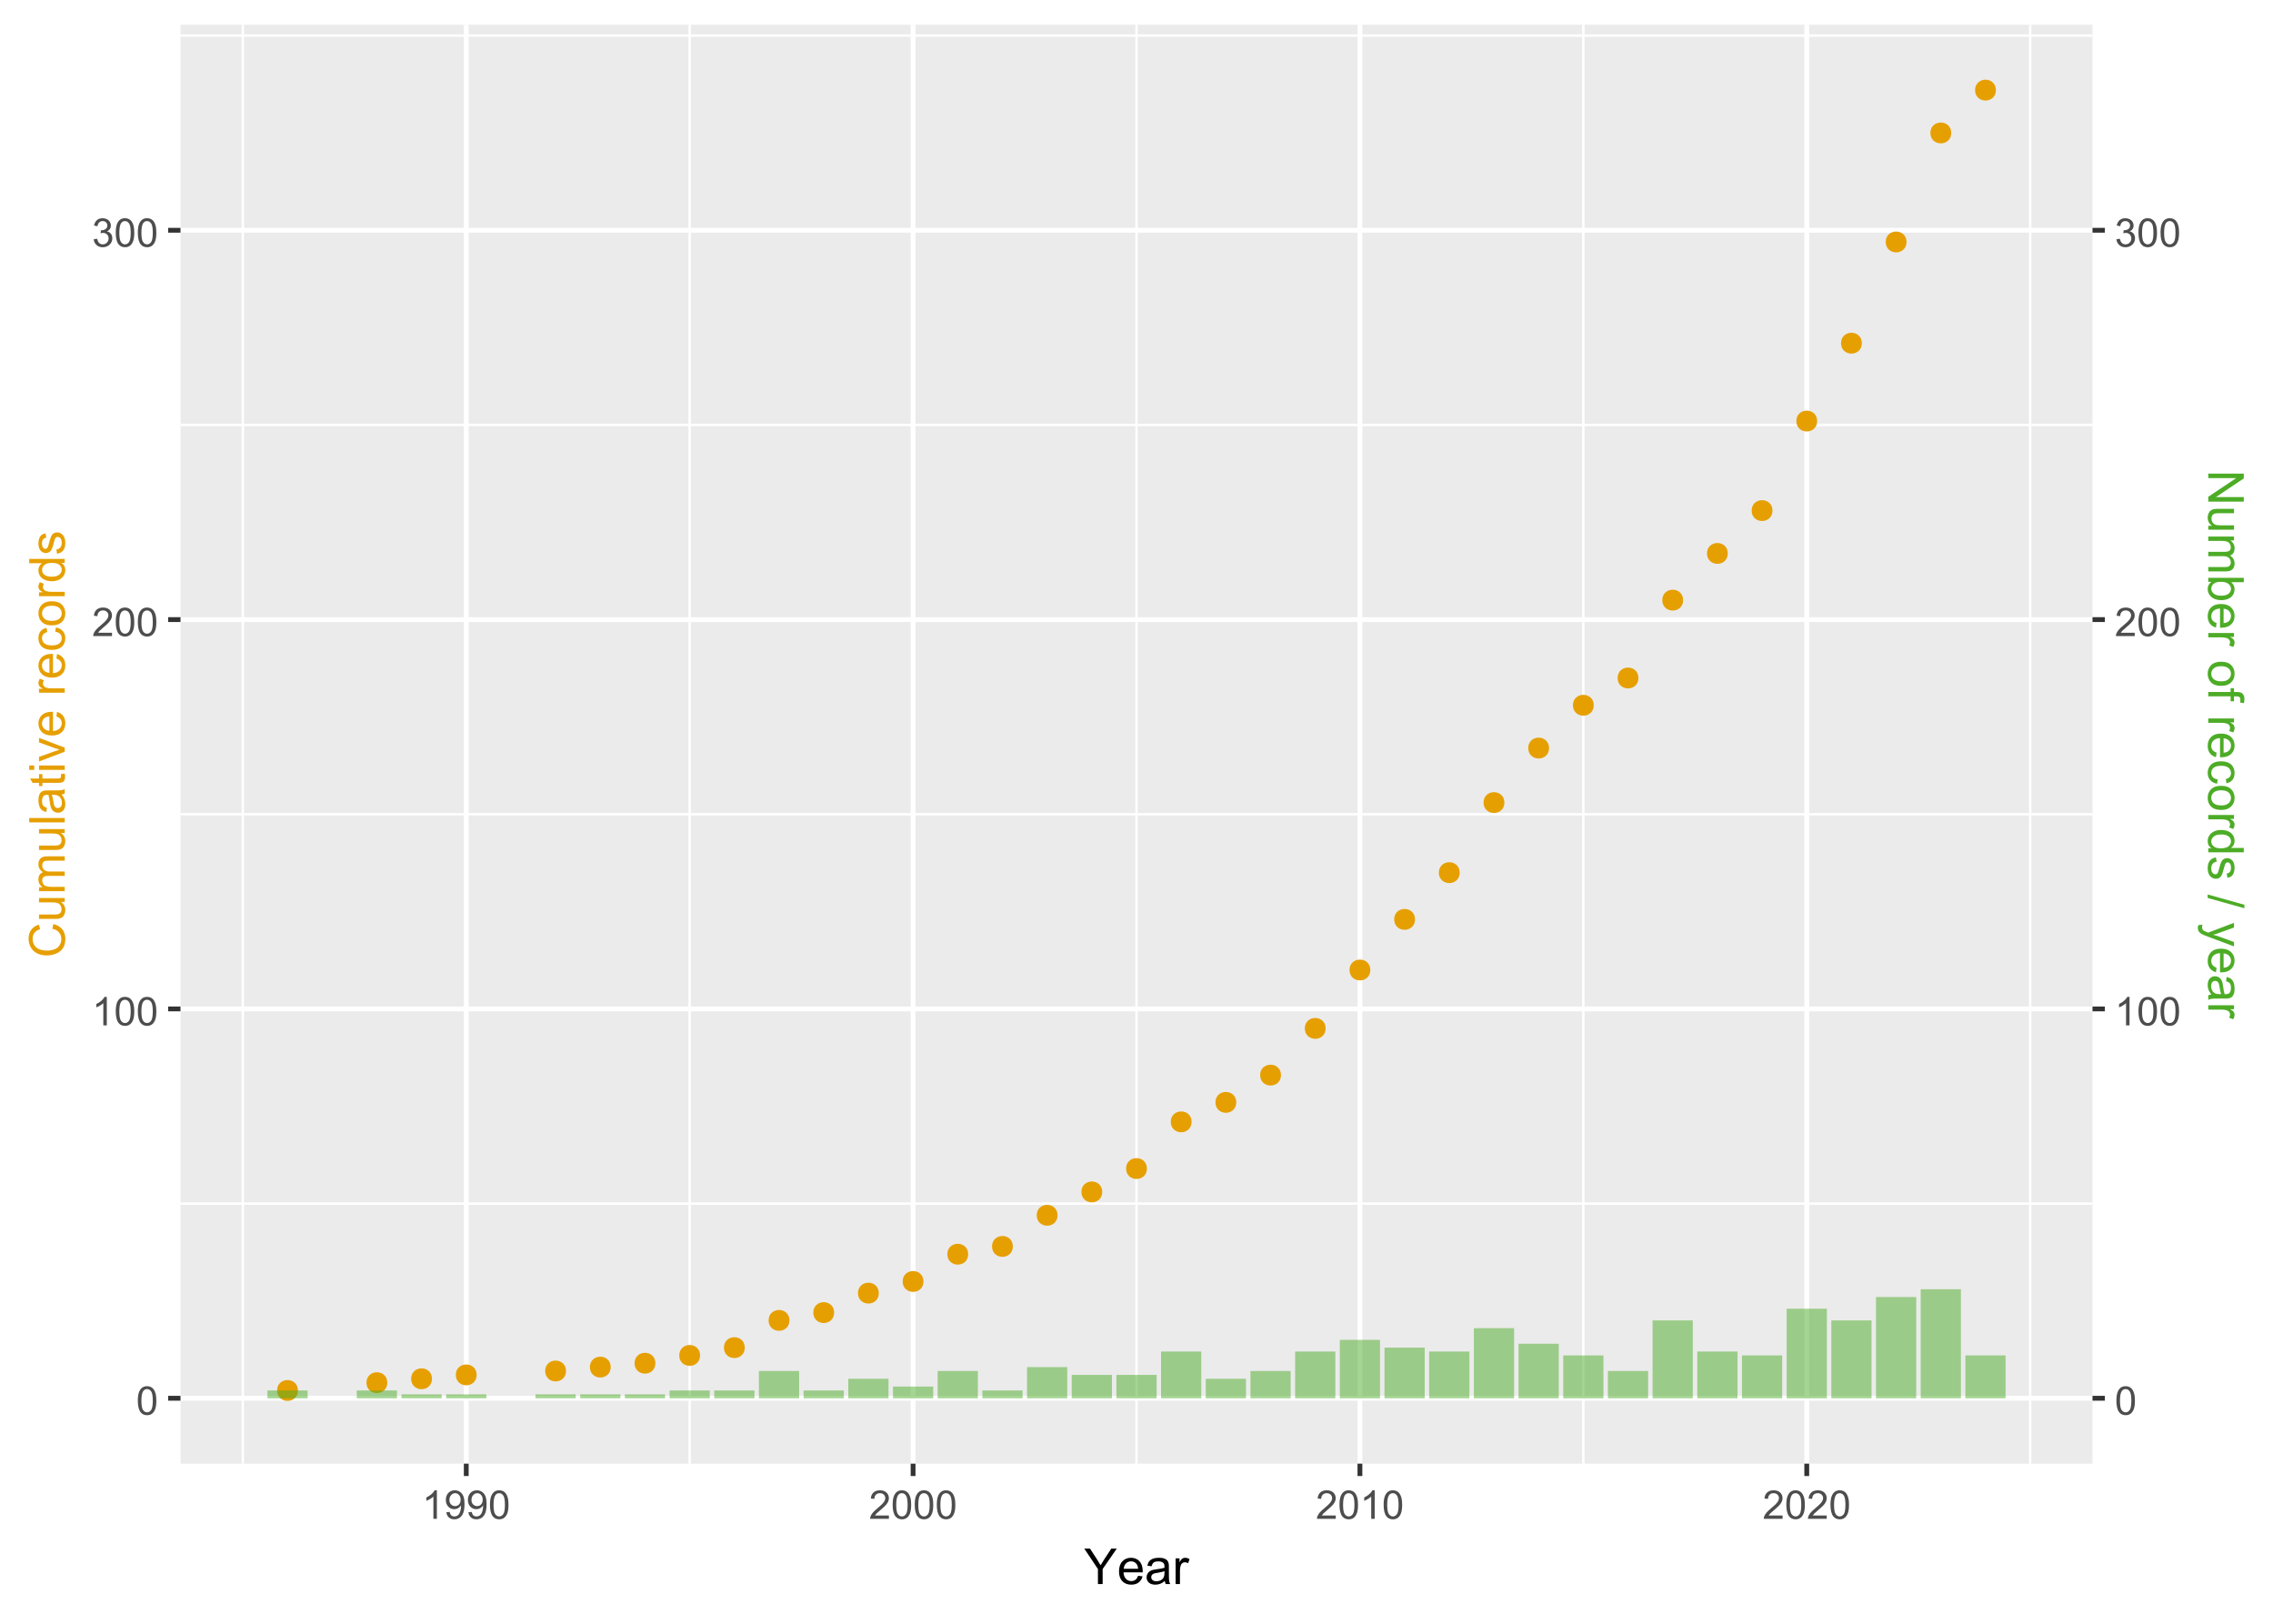 <?xml version="1.0" encoding="UTF-8"?>
<svg xmlns="http://www.w3.org/2000/svg" xmlns:xlink="http://www.w3.org/1999/xlink" width="504" height="360" viewBox="0 0 504 360">
<defs>
<g>
<g id="glyph-0-0">
<path d="M 0.367 -3.105 C 0.367 -3.852 0.441 -4.449 0.594 -4.906 C 0.75 -5.359 0.977 -5.711 1.277 -5.957 C 1.582 -6.203 1.961 -6.324 2.418 -6.324 C 2.758 -6.324 3.055 -6.258 3.309 -6.121 C 3.562 -5.984 3.773 -5.789 3.941 -5.531 C 4.105 -5.277 4.238 -4.965 4.332 -4.594 C 4.426 -4.227 4.473 -3.73 4.473 -3.105 C 4.473 -2.367 4.398 -1.77 4.246 -1.316 C 4.094 -0.863 3.867 -0.512 3.562 -0.266 C 3.262 -0.016 2.879 0.109 2.418 0.109 C 1.812 0.109 1.336 -0.109 0.988 -0.547 C 0.574 -1.07 0.367 -1.922 0.367 -3.105 M 1.16 -3.105 C 1.16 -2.074 1.281 -1.383 1.523 -1.043 C 1.766 -0.699 2.062 -0.527 2.418 -0.527 C 2.773 -0.527 3.074 -0.699 3.316 -1.043 C 3.559 -1.387 3.68 -2.074 3.68 -3.105 C 3.68 -4.145 3.559 -4.832 3.316 -5.172 C 3.074 -5.516 2.773 -5.684 2.41 -5.684 C 2.055 -5.684 1.773 -5.535 1.559 -5.234 C 1.293 -4.852 1.16 -4.141 1.16 -3.105 Z M 1.16 -3.105 "/>
</g>
<g id="glyph-0-1">
<path d="M 3.277 0 L 2.504 0 L 2.504 -4.93 C 2.32 -4.75 2.074 -4.574 1.773 -4.395 C 1.469 -4.219 1.199 -4.086 0.957 -3.996 L 0.957 -4.742 C 1.391 -4.945 1.77 -5.195 2.094 -5.484 C 2.418 -5.773 2.645 -6.055 2.781 -6.324 L 3.277 -6.324 Z M 3.277 0 "/>
</g>
<g id="glyph-0-2">
<path d="M 4.43 -0.742 L 4.43 0 L 0.266 0 C 0.262 -0.188 0.289 -0.367 0.355 -0.539 C 0.461 -0.82 0.633 -1.102 0.867 -1.375 C 1.098 -1.648 1.438 -1.969 1.879 -2.328 C 2.562 -2.891 3.023 -3.336 3.266 -3.664 C 3.508 -3.992 3.625 -4.301 3.625 -4.594 C 3.625 -4.898 3.516 -5.16 3.297 -5.367 C 3.078 -5.578 2.793 -5.684 2.441 -5.684 C 2.066 -5.684 1.77 -5.574 1.547 -5.352 C 1.324 -5.125 1.211 -4.816 1.207 -4.422 L 0.414 -4.504 C 0.469 -5.098 0.672 -5.547 1.027 -5.859 C 1.383 -6.168 1.859 -6.324 2.457 -6.324 C 3.062 -6.324 3.539 -6.156 3.895 -5.824 C 4.246 -5.488 4.422 -5.07 4.422 -4.578 C 4.422 -4.324 4.371 -4.078 4.266 -3.832 C 4.164 -3.59 3.992 -3.332 3.754 -3.062 C 3.516 -2.793 3.117 -2.426 2.562 -1.957 C 2.098 -1.566 1.801 -1.301 1.668 -1.164 C 1.535 -1.023 1.426 -0.883 1.34 -0.742 Z M 4.43 -0.742 "/>
</g>
<g id="glyph-0-3">
<path d="M 0.371 -1.664 L 1.145 -1.766 C 1.23 -1.328 1.383 -1.012 1.598 -0.82 C 1.809 -0.625 2.07 -0.527 2.375 -0.527 C 2.738 -0.527 3.047 -0.656 3.297 -0.906 C 3.547 -1.16 3.672 -1.473 3.676 -1.844 C 3.672 -2.199 3.559 -2.492 3.324 -2.723 C 3.094 -2.953 2.797 -3.066 2.441 -3.066 C 2.293 -3.066 2.113 -3.039 1.895 -2.98 L 1.98 -3.66 C 2.031 -3.656 2.074 -3.652 2.105 -3.652 C 2.434 -3.652 2.73 -3.738 2.996 -3.91 C 3.258 -4.082 3.391 -4.348 3.391 -4.703 C 3.391 -4.988 3.293 -5.223 3.102 -5.41 C 2.91 -5.598 2.664 -5.688 2.359 -5.688 C 2.059 -5.688 1.809 -5.594 1.605 -5.406 C 1.406 -5.215 1.277 -4.934 1.219 -4.555 L 0.445 -4.691 C 0.543 -5.211 0.758 -5.613 1.09 -5.898 C 1.426 -6.184 1.844 -6.324 2.344 -6.324 C 2.688 -6.324 3.004 -6.25 3.293 -6.105 C 3.582 -5.957 3.801 -5.754 3.957 -5.5 C 4.109 -5.246 4.184 -4.973 4.184 -4.688 C 4.184 -4.414 4.113 -4.168 3.965 -3.945 C 3.82 -3.723 3.605 -3.543 3.316 -3.41 C 3.691 -3.324 3.98 -3.148 4.184 -2.875 C 4.391 -2.605 4.496 -2.266 4.496 -1.859 C 4.496 -1.312 4.293 -0.844 3.895 -0.461 C 3.492 -0.078 2.984 0.113 2.371 0.113 C 1.82 0.113 1.359 -0.055 0.996 -0.383 C 0.629 -0.711 0.422 -1.141 0.371 -1.664 Z M 0.371 -1.664 "/>
</g>
<g id="glyph-0-4">
<path d="M 0.48 -1.457 L 1.227 -1.527 C 1.289 -1.176 1.406 -0.922 1.586 -0.766 C 1.762 -0.605 1.992 -0.527 2.27 -0.527 C 2.508 -0.527 2.715 -0.582 2.895 -0.691 C 3.074 -0.801 3.219 -0.945 3.336 -1.129 C 3.449 -1.309 3.543 -1.555 3.621 -1.863 C 3.699 -2.176 3.738 -2.488 3.738 -2.809 C 3.738 -2.844 3.738 -2.895 3.734 -2.965 C 3.578 -2.719 3.367 -2.52 3.102 -2.367 C 2.832 -2.211 2.543 -2.137 2.23 -2.137 C 1.707 -2.137 1.266 -2.324 0.906 -2.703 C 0.547 -3.082 0.367 -3.578 0.367 -4.199 C 0.367 -4.836 0.555 -5.352 0.93 -5.742 C 1.309 -6.129 1.777 -6.324 2.348 -6.324 C 2.754 -6.324 3.129 -6.215 3.469 -5.996 C 3.809 -5.773 4.066 -5.461 4.242 -5.051 C 4.418 -4.645 4.508 -4.051 4.508 -3.277 C 4.508 -2.473 4.422 -1.832 4.246 -1.355 C 4.07 -0.879 3.812 -0.516 3.465 -0.266 C 3.121 -0.016 2.715 0.109 2.25 0.109 C 1.758 0.109 1.355 -0.031 1.043 -0.305 C 0.73 -0.578 0.543 -0.961 0.48 -1.457 M 3.648 -4.238 C 3.648 -4.68 3.531 -5.031 3.293 -5.293 C 3.059 -5.555 2.773 -5.684 2.441 -5.684 C 2.098 -5.684 1.797 -5.543 1.543 -5.266 C 1.289 -4.984 1.16 -4.617 1.16 -4.172 C 1.16 -3.77 1.281 -3.445 1.523 -3.195 C 1.766 -2.945 2.062 -2.82 2.418 -2.82 C 2.777 -2.82 3.07 -2.945 3.301 -3.195 C 3.531 -3.445 3.648 -3.793 3.648 -4.238 Z M 3.648 -4.238 "/>
</g>
<g id="glyph-1-0">
<path d="M 3.066 0 L 3.066 -3.336 L 0.031 -7.875 L 1.301 -7.875 L 2.852 -5.5 C 3.137 -5.055 3.406 -4.613 3.652 -4.168 C 3.891 -4.578 4.176 -5.043 4.512 -5.559 L 6.039 -7.875 L 7.25 -7.875 L 4.109 -3.336 L 4.109 0 Z M 3.066 0 "/>
</g>
<g id="glyph-1-1">
<path d="M 4.629 -1.836 L 5.629 -1.715 C 5.473 -1.129 5.18 -0.676 4.754 -0.355 C 4.328 -0.031 3.781 0.129 3.121 0.129 C 2.285 0.129 1.625 -0.129 1.137 -0.641 C 0.648 -1.156 0.402 -1.875 0.402 -2.805 C 0.402 -3.762 0.648 -4.508 1.145 -5.039 C 1.637 -5.566 2.277 -5.832 3.066 -5.832 C 3.828 -5.832 4.453 -5.574 4.938 -5.055 C 5.418 -4.535 5.66 -3.805 5.66 -2.863 C 5.66 -2.805 5.66 -2.719 5.656 -2.605 L 1.402 -2.605 C 1.438 -1.977 1.613 -1.5 1.934 -1.164 C 2.254 -0.832 2.648 -0.664 3.125 -0.664 C 3.48 -0.664 3.781 -0.758 4.035 -0.945 C 4.285 -1.133 4.484 -1.43 4.629 -1.836 M 1.457 -3.398 L 4.641 -3.398 C 4.598 -3.879 4.477 -4.238 4.273 -4.48 C 3.969 -4.852 3.566 -5.039 3.078 -5.039 C 2.633 -5.039 2.262 -4.891 1.957 -4.594 C 1.656 -4.297 1.488 -3.898 1.457 -3.398 Z M 1.457 -3.398 "/>
</g>
<g id="glyph-1-2">
<path d="M 4.445 -0.703 C 4.09 -0.398 3.746 -0.184 3.414 -0.059 C 3.082 0.066 2.727 0.129 2.348 0.129 C 1.719 0.129 1.238 -0.023 0.902 -0.332 C 0.566 -0.637 0.398 -1.027 0.398 -1.504 C 0.398 -1.781 0.461 -2.039 0.59 -2.27 C 0.715 -2.5 0.883 -2.688 1.086 -2.824 C 1.293 -2.965 1.523 -3.07 1.781 -3.141 C 1.973 -3.191 2.258 -3.242 2.641 -3.289 C 3.422 -3.379 3.996 -3.492 4.367 -3.621 C 4.371 -3.754 4.371 -3.836 4.371 -3.871 C 4.371 -4.266 4.281 -4.543 4.098 -4.703 C 3.852 -4.922 3.484 -5.031 2.996 -5.031 C 2.543 -5.031 2.207 -4.953 1.988 -4.793 C 1.773 -4.633 1.613 -4.352 1.508 -3.949 L 0.562 -4.078 C 0.648 -4.48 0.793 -4.809 0.988 -5.059 C 1.184 -5.305 1.469 -5.496 1.844 -5.633 C 2.215 -5.766 2.645 -5.832 3.137 -5.832 C 3.625 -5.832 4.02 -5.777 4.324 -5.66 C 4.629 -5.547 4.852 -5.402 4.996 -5.23 C 5.137 -5.055 5.238 -4.836 5.297 -4.57 C 5.328 -4.406 5.344 -4.109 5.344 -3.68 L 5.344 -2.391 C 5.344 -1.492 5.363 -0.922 5.406 -0.684 C 5.445 -0.445 5.527 -0.219 5.648 0 L 4.641 0 C 4.539 -0.199 4.477 -0.434 4.445 -0.703 M 4.367 -2.863 C 4.016 -2.719 3.488 -2.598 2.789 -2.496 C 2.391 -2.441 2.109 -2.375 1.945 -2.305 C 1.781 -2.234 1.652 -2.129 1.562 -1.988 C 1.473 -1.852 1.43 -1.699 1.43 -1.531 C 1.43 -1.273 1.527 -1.059 1.723 -0.887 C 1.918 -0.715 2.203 -0.629 2.578 -0.629 C 2.949 -0.629 3.281 -0.711 3.57 -0.871 C 3.863 -1.035 4.074 -1.258 4.211 -1.543 C 4.316 -1.762 4.367 -2.082 4.367 -2.508 Z M 4.367 -2.863 "/>
</g>
<g id="glyph-1-3">
<path d="M 0.715 0 L 0.715 -5.703 L 1.586 -5.703 L 1.586 -4.84 C 1.805 -5.242 2.012 -5.512 2.199 -5.641 C 2.387 -5.77 2.594 -5.832 2.82 -5.832 C 3.145 -5.832 3.477 -5.73 3.812 -5.523 L 3.48 -4.625 C 3.242 -4.766 3.008 -4.832 2.773 -4.836 C 2.559 -4.832 2.371 -4.77 2.203 -4.645 C 2.035 -4.516 1.914 -4.34 1.844 -4.113 C 1.734 -3.77 1.68 -3.395 1.68 -2.984 L 1.68 0 Z M 0.715 0 "/>
</g>
<g id="glyph-2-0">
<path d="M -2.762 -6.469 L -2.496 -7.508 C -1.641 -7.289 -0.988 -6.898 -0.539 -6.328 C -0.09 -5.762 0.133 -5.07 0.133 -4.25 C 0.133 -3.398 -0.039 -2.711 -0.383 -2.18 C -0.73 -1.645 -1.23 -1.242 -1.887 -0.965 C -2.539 -0.688 -3.242 -0.547 -3.996 -0.547 C -4.816 -0.547 -5.531 -0.703 -6.141 -1.02 C -6.754 -1.332 -7.215 -1.777 -7.531 -2.355 C -7.852 -2.934 -8.008 -3.57 -8.008 -4.266 C -8.008 -5.051 -7.809 -5.715 -7.406 -6.254 C -7.004 -6.789 -6.441 -7.164 -5.715 -7.375 L -5.473 -6.348 C -6.047 -6.164 -6.465 -5.902 -6.727 -5.555 C -6.984 -5.207 -7.117 -4.77 -7.117 -4.242 C -7.117 -3.637 -6.973 -3.133 -6.68 -2.727 C -6.391 -2.32 -6.004 -2.035 -5.512 -1.871 C -5.023 -1.703 -4.52 -1.621 -4 -1.621 C -3.332 -1.621 -2.746 -1.719 -2.246 -1.914 C -1.75 -2.109 -1.375 -2.414 -1.129 -2.824 C -0.879 -3.238 -0.758 -3.684 -0.758 -4.164 C -0.758 -4.746 -0.926 -5.242 -1.262 -5.645 C -1.598 -6.051 -2.098 -6.324 -2.762 -6.469 Z M -2.762 -6.469 "/>
</g>
<g id="glyph-2-1">
<path d="M 0 -4.465 L -0.836 -4.465 C -0.191 -4.02 0.129 -3.414 0.129 -2.652 C 0.129 -2.316 0.062 -2.004 -0.062 -1.711 C -0.191 -1.418 -0.355 -1.203 -0.551 -1.062 C -0.746 -0.918 -0.984 -0.82 -1.266 -0.762 C -1.457 -0.723 -1.758 -0.703 -2.172 -0.703 L -5.703 -0.703 L -5.703 -1.672 L -2.539 -1.672 C -2.035 -1.672 -1.695 -1.691 -1.52 -1.73 C -1.266 -1.789 -1.066 -1.918 -0.922 -2.117 C -0.777 -2.312 -0.703 -2.555 -0.703 -2.848 C -0.703 -3.137 -0.777 -3.41 -0.926 -3.664 C -1.074 -3.918 -1.277 -4.098 -1.535 -4.203 C -1.789 -4.309 -2.16 -4.359 -2.648 -4.359 L -5.703 -4.359 L -5.703 -5.328 L 0 -5.328 Z M 0 -4.465 "/>
</g>
<g id="glyph-2-2">
<path d="M 0 -0.727 L -5.703 -0.727 L -5.703 -1.59 L -4.902 -1.59 C -5.184 -1.77 -5.406 -2.008 -5.578 -2.305 C -5.746 -2.602 -5.832 -2.941 -5.832 -3.32 C -5.832 -3.742 -5.746 -4.09 -5.57 -4.359 C -5.395 -4.629 -5.148 -4.82 -4.836 -4.93 C -5.5 -5.383 -5.832 -5.969 -5.832 -6.691 C -5.832 -7.258 -5.676 -7.691 -5.363 -7.996 C -5.051 -8.301 -4.566 -8.453 -3.914 -8.453 L 0 -8.453 L 0 -7.492 L -3.594 -7.492 C -3.98 -7.492 -4.258 -7.461 -4.43 -7.398 C -4.598 -7.336 -4.734 -7.223 -4.84 -7.059 C -4.941 -6.895 -4.996 -6.699 -4.996 -6.477 C -4.996 -6.078 -4.863 -5.742 -4.594 -5.477 C -4.328 -5.215 -3.902 -5.082 -3.312 -5.082 L 0 -5.082 L 0 -4.113 L -3.707 -4.113 C -4.137 -4.113 -4.457 -4.035 -4.672 -3.879 C -4.887 -3.719 -4.996 -3.461 -4.996 -3.105 C -4.996 -2.832 -4.922 -2.582 -4.781 -2.352 C -4.637 -2.117 -4.426 -1.953 -4.152 -1.848 C -3.875 -1.742 -3.48 -1.691 -2.961 -1.691 L 0 -1.691 Z M 0 -0.727 "/>
</g>
<g id="glyph-2-3">
<path d="M 0 -0.703 L -7.875 -0.703 L -7.875 -1.672 L 0 -1.672 Z M 0 -0.703 "/>
</g>
<g id="glyph-2-4">
<path d="M -0.703 -4.445 C -0.398 -4.09 -0.184 -3.746 -0.059 -3.414 C 0.066 -3.082 0.129 -2.727 0.129 -2.348 C 0.129 -1.719 -0.023 -1.238 -0.332 -0.902 C -0.637 -0.566 -1.027 -0.398 -1.504 -0.398 C -1.781 -0.398 -2.039 -0.461 -2.27 -0.59 C -2.5 -0.715 -2.688 -0.883 -2.824 -1.086 C -2.965 -1.293 -3.07 -1.527 -3.141 -1.785 C -3.191 -1.973 -3.242 -2.258 -3.289 -2.641 C -3.379 -3.422 -3.492 -3.996 -3.621 -4.367 C -3.754 -4.371 -3.836 -4.371 -3.871 -4.371 C -4.266 -4.371 -4.543 -4.281 -4.703 -4.098 C -4.922 -3.852 -5.031 -3.484 -5.031 -2.996 C -5.031 -2.543 -4.953 -2.207 -4.793 -1.988 C -4.633 -1.773 -4.352 -1.613 -3.949 -1.508 L -4.078 -0.562 C -4.48 -0.648 -4.809 -0.793 -5.059 -0.988 C -5.305 -1.184 -5.496 -1.469 -5.633 -1.844 C -5.766 -2.215 -5.832 -2.645 -5.832 -3.137 C -5.832 -3.625 -5.777 -4.02 -5.66 -4.324 C -5.547 -4.629 -5.402 -4.852 -5.23 -4.996 C -5.055 -5.137 -4.836 -5.238 -4.57 -5.297 C -4.406 -5.328 -4.109 -5.344 -3.68 -5.344 L -2.391 -5.344 C -1.492 -5.344 -0.922 -5.363 -0.684 -5.406 C -0.445 -5.445 -0.219 -5.527 0 -5.648 L 0 -4.641 C -0.199 -4.539 -0.434 -4.477 -0.703 -4.445 M -2.863 -4.367 C -2.719 -4.016 -2.598 -3.488 -2.496 -2.789 C -2.441 -2.391 -2.375 -2.109 -2.305 -1.945 C -2.234 -1.781 -2.129 -1.652 -1.988 -1.562 C -1.852 -1.473 -1.699 -1.43 -1.531 -1.43 C -1.273 -1.43 -1.059 -1.527 -0.887 -1.723 C -0.715 -1.918 -0.629 -2.203 -0.629 -2.578 C -0.629 -2.949 -0.711 -3.281 -0.871 -3.57 C -1.035 -3.863 -1.258 -4.074 -1.543 -4.211 C -1.762 -4.316 -2.082 -4.367 -2.508 -4.367 Z M -2.863 -4.367 "/>
</g>
<g id="glyph-2-5">
<path d="M -0.863 -2.836 L -0.012 -2.977 C 0.047 -2.703 0.074 -2.461 0.074 -2.246 C 0.074 -1.895 0.02 -1.621 -0.09 -1.43 C -0.203 -1.234 -0.348 -1.098 -0.527 -1.02 C -0.711 -0.941 -1.09 -0.902 -1.672 -0.902 L -4.953 -0.902 L -4.953 -0.195 L -5.703 -0.195 L -5.703 -0.902 L -7.117 -0.902 L -7.695 -1.863 L -5.703 -1.863 L -5.703 -2.836 L -4.953 -2.836 L -4.953 -1.863 L -1.617 -1.863 C -1.34 -1.863 -1.164 -1.879 -1.086 -1.914 C -1.008 -1.949 -0.945 -2.004 -0.898 -2.082 C -0.852 -2.16 -0.828 -2.27 -0.828 -2.41 C -0.828 -2.52 -0.84 -2.66 -0.863 -2.836 Z M -0.863 -2.836 "/>
</g>
<g id="glyph-2-6">
<path d="M -6.762 -0.73 L -7.875 -0.73 L -7.875 -1.699 L -6.762 -1.699 L -6.762 -0.73 M 0 -0.73 L -5.703 -0.73 L -5.703 -1.699 L 0 -1.695 Z M 0 -0.73 "/>
</g>
<g id="glyph-2-7">
<path d="M 0 -2.309 L -5.703 -0.141 L -5.703 -1.16 L -2.289 -2.383 C -1.918 -2.516 -1.535 -2.641 -1.137 -2.75 C -1.438 -2.836 -1.801 -2.957 -2.223 -3.109 L -5.703 -4.379 L -5.703 -5.371 L 0 -3.211 Z M 0 -2.309 "/>
</g>
<g id="glyph-2-8">
<path d="M -1.836 -4.629 L -1.715 -5.629 C -1.129 -5.473 -0.676 -5.18 -0.355 -4.754 C -0.031 -4.328 0.129 -3.781 0.129 -3.121 C 0.129 -2.285 -0.129 -1.625 -0.641 -1.137 C -1.156 -0.648 -1.875 -0.402 -2.805 -0.402 C -3.762 -0.402 -4.508 -0.648 -5.039 -1.145 C -5.566 -1.637 -5.832 -2.277 -5.832 -3.066 C -5.832 -3.828 -5.574 -4.453 -5.055 -4.938 C -4.535 -5.418 -3.805 -5.66 -2.863 -5.66 C -2.805 -5.66 -2.719 -5.66 -2.605 -5.656 L -2.605 -1.402 C -1.977 -1.438 -1.5 -1.613 -1.164 -1.934 C -0.832 -2.254 -0.664 -2.648 -0.664 -3.125 C -0.664 -3.48 -0.758 -3.781 -0.945 -4.035 C -1.133 -4.285 -1.43 -4.484 -1.836 -4.629 M -3.398 -1.457 L -3.398 -4.641 C -3.879 -4.598 -4.238 -4.477 -4.48 -4.273 C -4.852 -3.969 -5.039 -3.566 -5.039 -3.078 C -5.039 -2.633 -4.891 -2.262 -4.594 -1.957 C -4.297 -1.656 -3.898 -1.488 -3.398 -1.457 Z M -3.398 -1.457 "/>
</g>
<g id="glyph-2-9">
</g>
<g id="glyph-2-10">
<path d="M 0 -0.715 L -5.703 -0.715 L -5.703 -1.586 L -4.84 -1.586 C -5.242 -1.805 -5.512 -2.012 -5.641 -2.199 C -5.77 -2.387 -5.832 -2.594 -5.832 -2.82 C -5.832 -3.145 -5.73 -3.477 -5.523 -3.812 L -4.625 -3.48 C -4.766 -3.246 -4.832 -3.008 -4.836 -2.773 C -4.832 -2.559 -4.77 -2.371 -4.645 -2.203 C -4.516 -2.035 -4.34 -1.914 -4.113 -1.844 C -3.77 -1.734 -3.395 -1.68 -2.984 -1.68 L 0 -1.68 Z M 0 -0.715 "/>
</g>
<g id="glyph-2-11">
<path d="M -2.09 -4.445 L -1.965 -5.398 C -1.309 -5.293 -0.797 -5.027 -0.426 -4.602 C -0.055 -4.172 0.129 -3.648 0.129 -3.023 C 0.129 -2.242 -0.125 -1.617 -0.637 -1.141 C -1.148 -0.668 -1.879 -0.43 -2.832 -0.43 C -3.445 -0.43 -3.984 -0.531 -4.445 -0.734 C -4.91 -0.941 -5.254 -1.25 -5.488 -1.668 C -5.719 -2.086 -5.832 -2.539 -5.832 -3.031 C -5.832 -3.648 -5.676 -4.156 -5.363 -4.551 C -5.051 -4.941 -4.605 -5.195 -4.027 -5.305 L -3.883 -4.367 C -4.266 -4.277 -4.555 -4.117 -4.75 -3.891 C -4.941 -3.664 -5.039 -3.391 -5.039 -3.066 C -5.039 -2.578 -4.863 -2.184 -4.516 -1.879 C -4.164 -1.574 -3.613 -1.422 -2.859 -1.422 C -2.09 -1.422 -1.535 -1.57 -1.188 -1.863 C -0.84 -2.156 -0.664 -2.539 -0.664 -3.012 C -0.664 -3.395 -0.781 -3.711 -1.016 -3.965 C -1.246 -4.219 -1.605 -4.379 -2.09 -4.445 Z M -2.09 -4.445 "/>
</g>
<g id="glyph-2-12">
<path d="M -2.852 -0.367 C -3.91 -0.367 -4.691 -0.66 -5.199 -1.246 C -5.621 -1.738 -5.832 -2.336 -5.832 -3.039 C -5.832 -3.824 -5.574 -4.465 -5.062 -4.961 C -4.547 -5.461 -3.84 -5.711 -2.934 -5.711 C -2.199 -5.711 -1.621 -5.598 -1.199 -5.379 C -0.781 -5.16 -0.453 -4.84 -0.219 -4.418 C 0.012 -3.996 0.129 -3.539 0.129 -3.039 C 0.129 -2.242 -0.129 -1.598 -0.641 -1.105 C -1.152 -0.613 -1.891 -0.367 -2.852 -0.367 M -2.852 -1.359 C -2.121 -1.359 -1.574 -1.52 -1.211 -1.836 C -0.848 -2.156 -0.664 -2.555 -0.664 -3.039 C -0.664 -3.52 -0.848 -3.918 -1.215 -4.238 C -1.578 -4.555 -2.137 -4.715 -2.883 -4.715 C -3.59 -4.715 -4.125 -4.555 -4.488 -4.234 C -4.852 -3.914 -5.031 -3.516 -5.031 -3.039 C -5.031 -2.559 -4.852 -2.156 -4.492 -1.836 C -4.129 -1.52 -3.582 -1.359 -2.852 -1.359 Z M -2.852 -1.359 "/>
</g>
<g id="glyph-2-13">
<path d="M 0 -4.426 L -0.719 -4.426 C -0.152 -4.062 0.129 -3.531 0.129 -2.832 C 0.129 -2.375 0.004 -1.957 -0.246 -1.578 C -0.496 -1.195 -0.848 -0.898 -1.297 -0.691 C -1.746 -0.48 -2.262 -0.375 -2.848 -0.375 C -3.414 -0.375 -3.934 -0.473 -4.395 -0.66 C -4.859 -0.852 -5.215 -1.137 -5.461 -1.516 C -5.711 -1.895 -5.832 -2.32 -5.832 -2.789 C -5.832 -3.133 -5.762 -3.438 -5.617 -3.707 C -5.469 -3.977 -5.281 -4.191 -5.047 -4.359 L -7.875 -4.363 L -7.875 -5.324 L 0 -5.324 L 0 -4.426 M -2.848 -1.371 C -2.117 -1.371 -1.57 -1.523 -1.207 -1.832 C -0.848 -2.141 -0.664 -2.504 -0.664 -2.922 C -0.664 -3.344 -0.84 -3.703 -1.184 -4 C -1.531 -4.293 -2.059 -4.441 -2.766 -4.441 C -3.547 -4.441 -4.121 -4.293 -4.484 -3.992 C -4.852 -3.691 -5.031 -3.32 -5.031 -2.879 C -5.031 -2.449 -4.855 -2.09 -4.508 -1.801 C -4.156 -1.516 -3.602 -1.371 -2.848 -1.371 Z M -2.848 -1.371 "/>
</g>
<g id="glyph-2-14">
<path d="M -1.703 -0.34 L -1.852 -1.293 C -1.469 -1.348 -1.176 -1.496 -0.973 -1.742 C -0.77 -1.988 -0.664 -2.332 -0.664 -2.773 C -0.664 -3.215 -0.758 -3.547 -0.938 -3.758 C -1.117 -3.977 -1.332 -4.082 -1.574 -4.082 C -1.793 -4.082 -1.965 -3.988 -2.09 -3.797 C -2.176 -3.664 -2.285 -3.336 -2.418 -2.809 C -2.598 -2.102 -2.75 -1.609 -2.883 -1.336 C -3.012 -1.062 -3.191 -0.852 -3.426 -0.711 C -3.656 -0.57 -3.91 -0.5 -4.188 -0.5 C -4.445 -0.5 -4.68 -0.559 -4.895 -0.676 C -5.113 -0.789 -5.293 -0.949 -5.438 -1.148 C -5.547 -1.301 -5.641 -1.504 -5.719 -1.766 C -5.793 -2.023 -5.832 -2.301 -5.832 -2.602 C -5.832 -3.047 -5.77 -3.441 -5.641 -3.777 C -5.512 -4.117 -5.336 -4.367 -5.117 -4.527 C -4.895 -4.688 -4.602 -4.801 -4.234 -4.859 L -4.102 -3.914 C -4.398 -3.871 -4.625 -3.75 -4.789 -3.543 C -4.957 -3.336 -5.039 -3.047 -5.039 -2.668 C -5.039 -2.227 -4.965 -1.91 -4.816 -1.719 C -4.672 -1.527 -4.5 -1.434 -4.301 -1.434 C -4.176 -1.434 -4.062 -1.473 -3.965 -1.551 C -3.859 -1.633 -3.773 -1.754 -3.707 -1.922 C -3.672 -2.02 -3.586 -2.305 -3.461 -2.777 C -3.277 -3.461 -3.125 -3.938 -3.012 -4.207 C -2.895 -4.48 -2.727 -4.691 -2.504 -4.844 C -2.281 -5 -2.004 -5.074 -1.676 -5.074 C -1.352 -5.074 -1.051 -4.98 -0.766 -4.793 C -0.48 -4.605 -0.262 -4.336 -0.105 -3.98 C 0.051 -3.625 0.129 -3.223 0.129 -2.777 C 0.129 -2.035 -0.023 -1.473 -0.332 -1.082 C -0.641 -0.695 -1.098 -0.445 -1.703 -0.34 Z M -1.703 -0.34 "/>
</g>
<g id="glyph-3-0">
<path d="M 0 0.836 L 7.875 0.836 L 7.875 1.906 L 1.691 6.043 L 7.875 6.043 L 7.875 7.043 L 0 7.043 L 0 5.973 L 6.188 1.836 L 0 1.836 Z M 0 0.836 "/>
</g>
<g id="glyph-3-1">
<path d="M 0 4.465 L 0.84 4.465 C 0.195 4.02 -0.129 3.414 -0.129 2.652 C -0.129 2.316 -0.062 2.004 0.066 1.711 C 0.195 1.418 0.355 1.203 0.551 1.062 C 0.746 0.918 0.984 0.82 1.266 0.762 C 1.457 0.723 1.758 0.703 2.172 0.703 L 5.703 0.703 L 5.703 1.672 L 2.539 1.672 C 2.035 1.672 1.695 1.691 1.52 1.73 C 1.266 1.789 1.066 1.918 0.922 2.117 C 0.777 2.312 0.703 2.555 0.703 2.848 C 0.703 3.137 0.777 3.41 0.926 3.664 C 1.074 3.918 1.277 4.098 1.535 4.203 C 1.789 4.309 2.16 4.359 2.648 4.359 L 5.703 4.359 L 5.703 5.328 L 0 5.328 Z M 0 4.465 "/>
</g>
<g id="glyph-3-2">
<path d="M 0 0.727 L 5.703 0.727 L 5.703 1.59 L 4.902 1.59 C 5.184 1.77 5.406 2.008 5.578 2.305 C 5.746 2.602 5.832 2.941 5.832 3.32 C 5.832 3.742 5.746 4.09 5.57 4.359 C 5.395 4.629 5.148 4.82 4.836 4.93 C 5.5 5.383 5.832 5.969 5.832 6.691 C 5.832 7.258 5.676 7.691 5.363 7.996 C 5.051 8.301 4.566 8.453 3.914 8.453 L 0 8.453 L 0 7.492 L 3.594 7.492 C 3.98 7.492 4.258 7.461 4.43 7.398 C 4.598 7.336 4.734 7.223 4.84 7.059 C 4.941 6.895 4.996 6.699 4.996 6.477 C 4.996 6.078 4.863 5.742 4.594 5.477 C 4.328 5.215 3.902 5.082 3.312 5.082 L 0 5.082 L 0 4.113 L 3.707 4.113 C 4.137 4.113 4.457 4.035 4.672 3.879 C 4.887 3.719 4.996 3.461 4.996 3.105 C 4.996 2.832 4.922 2.582 4.781 2.352 C 4.637 2.117 4.426 1.953 4.152 1.848 C 3.875 1.742 3.48 1.691 2.961 1.691 L 0 1.691 Z M 0 0.727 "/>
</g>
<g id="glyph-3-3">
<path d="M 0 1.617 L 0 0.719 L 7.875 0.719 L 7.875 1.688 L 5.066 1.688 C 5.578 2.094 5.832 2.617 5.832 3.25 C 5.832 3.602 5.762 3.934 5.621 4.246 C 5.48 4.559 5.281 4.816 5.023 5.02 C 4.77 5.223 4.461 5.379 4.098 5.496 C 3.738 5.609 3.352 5.668 2.938 5.668 C 1.961 5.668 1.203 5.426 0.672 4.941 C 0.137 4.457 -0.129 3.879 -0.129 3.203 C -0.129 2.527 0.152 2 0.715 1.617 L 0 1.617 M 2.895 1.605 C 2.211 1.605 1.719 1.699 1.414 1.887 C 0.914 2.191 0.668 2.602 0.668 3.121 C 0.668 3.543 0.848 3.91 1.215 4.215 C 1.582 4.523 2.129 4.68 2.859 4.68 C 3.602 4.68 4.152 4.531 4.508 4.234 C 4.859 3.941 5.039 3.582 5.039 3.164 C 5.039 2.742 4.855 2.375 4.488 2.066 C 4.121 1.762 3.59 1.605 2.895 1.605 Z M 2.895 1.605 "/>
</g>
<g id="glyph-3-4">
<path d="M 1.836 4.629 L 1.715 5.629 C 1.129 5.473 0.676 5.18 0.355 4.754 C 0.031 4.328 -0.129 3.781 -0.129 3.121 C -0.129 2.285 0.129 1.625 0.641 1.137 C 1.156 0.648 1.875 0.402 2.805 0.402 C 3.762 0.402 4.508 0.648 5.039 1.145 C 5.566 1.637 5.832 2.277 5.832 3.066 C 5.832 3.828 5.574 4.453 5.055 4.938 C 4.535 5.418 3.805 5.66 2.863 5.66 C 2.805 5.66 2.719 5.66 2.605 5.656 L 2.605 1.402 C 1.977 1.438 1.5 1.613 1.164 1.934 C 0.832 2.254 0.668 2.648 0.668 3.125 C 0.668 3.48 0.758 3.781 0.945 4.035 C 1.133 4.285 1.43 4.484 1.836 4.629 M 3.398 1.457 L 3.398 4.641 C 3.879 4.598 4.238 4.477 4.48 4.273 C 4.852 3.969 5.039 3.566 5.039 3.078 C 5.039 2.633 4.891 2.262 4.594 1.957 C 4.297 1.656 3.898 1.488 3.398 1.457 Z M 3.398 1.457 "/>
</g>
<g id="glyph-3-5">
<path d="M 0 0.715 L 5.703 0.715 L 5.703 1.586 L 4.84 1.586 C 5.242 1.805 5.512 2.012 5.641 2.199 C 5.77 2.387 5.832 2.594 5.832 2.82 C 5.832 3.145 5.73 3.477 5.523 3.812 L 4.625 3.48 C 4.766 3.242 4.832 3.008 4.836 2.77 C 4.832 2.559 4.77 2.371 4.645 2.203 C 4.516 2.035 4.34 1.914 4.113 1.844 C 3.77 1.734 3.395 1.68 2.984 1.68 L 0 1.68 Z M 0 0.715 "/>
</g>
<g id="glyph-3-6">
</g>
<g id="glyph-3-7">
<path d="M 2.852 0.363 C 3.91 0.363 4.691 0.66 5.199 1.246 C 5.621 1.738 5.832 2.336 5.832 3.039 C 5.832 3.824 5.574 4.465 5.062 4.961 C 4.547 5.461 3.84 5.711 2.934 5.711 C 2.199 5.711 1.621 5.598 1.199 5.379 C 0.781 5.16 0.453 4.84 0.219 4.418 C -0.012 3.996 -0.129 3.539 -0.129 3.039 C -0.129 2.242 0.129 1.598 0.641 1.105 C 1.152 0.613 1.891 0.363 2.852 0.363 M 2.852 1.359 C 2.121 1.359 1.574 1.52 1.211 1.836 C 0.848 2.156 0.668 2.555 0.668 3.039 C 0.668 3.52 0.848 3.918 1.215 4.238 C 1.578 4.555 2.137 4.715 2.883 4.715 C 3.59 4.715 4.125 4.555 4.488 4.234 C 4.852 3.914 5.031 3.516 5.031 3.039 C 5.031 2.555 4.852 2.156 4.492 1.836 C 4.129 1.52 3.582 1.359 2.852 1.359 Z M 2.852 1.359 "/>
</g>
<g id="glyph-3-8">
<path d="M 0 0.957 L 4.953 0.957 L 4.953 0.102 L 5.703 0.102 L 5.703 0.957 L 6.312 0.957 C 6.695 0.957 6.98 0.988 7.164 1.059 C 7.414 1.152 7.617 1.316 7.773 1.551 C 7.93 1.785 8.008 2.113 8.008 2.535 C 8.008 2.809 7.977 3.109 7.91 3.438 L 7.07 3.293 C 7.105 3.094 7.121 2.902 7.121 2.723 C 7.121 2.43 7.059 2.223 6.934 2.102 C 6.809 1.977 6.574 1.918 6.23 1.918 L 5.703 1.918 L 5.703 3.027 L 4.953 3.027 L 4.953 1.918 L 0 1.918 Z M 0 0.957 "/>
</g>
<g id="glyph-3-9">
<path d="M 2.09 4.445 L 1.965 5.398 C 1.312 5.293 0.797 5.027 0.426 4.602 C 0.055 4.172 -0.129 3.648 -0.129 3.023 C -0.129 2.242 0.125 1.617 0.637 1.141 C 1.148 0.668 1.879 0.43 2.832 0.43 C 3.445 0.43 3.984 0.531 4.445 0.734 C 4.91 0.941 5.254 1.25 5.488 1.668 C 5.719 2.086 5.832 2.539 5.832 3.027 C 5.832 3.648 5.676 4.156 5.363 4.551 C 5.051 4.941 4.605 5.195 4.027 5.305 L 3.883 4.367 C 4.266 4.277 4.555 4.117 4.75 3.891 C 4.941 3.664 5.039 3.391 5.039 3.066 C 5.039 2.578 4.863 2.184 4.516 1.879 C 4.164 1.574 3.613 1.422 2.859 1.422 C 2.09 1.422 1.535 1.57 1.188 1.863 C 0.84 2.156 0.668 2.539 0.668 3.012 C 0.668 3.395 0.781 3.711 1.016 3.965 C 1.246 4.219 1.605 4.379 2.09 4.445 Z M 2.09 4.445 "/>
</g>
<g id="glyph-3-10">
<path d="M 0 4.426 L 0.719 4.426 C 0.152 4.062 -0.129 3.531 -0.129 2.832 C -0.129 2.375 -0.004 1.957 0.246 1.578 C 0.496 1.195 0.848 0.898 1.297 0.691 C 1.746 0.48 2.262 0.375 2.848 0.375 C 3.414 0.375 3.934 0.473 4.395 0.66 C 4.859 0.852 5.215 1.137 5.461 1.516 C 5.711 1.895 5.832 2.32 5.832 2.789 C 5.832 3.133 5.762 3.438 5.617 3.707 C 5.469 3.973 5.281 4.191 5.047 4.359 L 7.875 4.359 L 7.875 5.324 L 0 5.324 L 0 4.426 M 2.848 1.371 C 2.117 1.371 1.57 1.523 1.207 1.832 C 0.848 2.141 0.668 2.504 0.668 2.922 C 0.668 3.344 0.84 3.703 1.184 4 C 1.531 4.293 2.059 4.441 2.766 4.441 C 3.547 4.441 4.121 4.293 4.484 3.992 C 4.852 3.691 5.031 3.32 5.031 2.879 C 5.031 2.449 4.855 2.09 4.508 1.801 C 4.156 1.516 3.602 1.371 2.848 1.371 Z M 2.848 1.371 "/>
</g>
<g id="glyph-3-11">
<path d="M 1.703 0.34 L 1.852 1.293 C 1.469 1.348 1.176 1.496 0.973 1.742 C 0.77 1.988 0.668 2.332 0.668 2.773 C 0.668 3.215 0.758 3.547 0.938 3.758 C 1.117 3.977 1.332 4.082 1.574 4.082 C 1.793 4.082 1.965 3.988 2.09 3.797 C 2.176 3.664 2.285 3.336 2.418 2.809 C 2.598 2.102 2.75 1.609 2.883 1.336 C 3.012 1.062 3.191 0.852 3.426 0.711 C 3.656 0.57 3.91 0.5 4.188 0.5 C 4.445 0.5 4.68 0.559 4.895 0.676 C 5.113 0.789 5.293 0.949 5.438 1.148 C 5.547 1.301 5.641 1.504 5.719 1.766 C 5.793 2.023 5.832 2.301 5.832 2.598 C 5.832 3.047 5.77 3.441 5.641 3.777 C 5.512 4.117 5.336 4.367 5.117 4.527 C 4.895 4.688 4.602 4.801 4.234 4.859 L 4.102 3.914 C 4.398 3.871 4.625 3.75 4.789 3.543 C 4.957 3.336 5.039 3.047 5.039 2.668 C 5.039 2.227 4.965 1.91 4.816 1.719 C 4.672 1.527 4.5 1.434 4.301 1.434 C 4.176 1.434 4.062 1.473 3.965 1.551 C 3.859 1.633 3.773 1.754 3.707 1.922 C 3.672 2.02 3.586 2.305 3.461 2.777 C 3.277 3.461 3.125 3.938 3.012 4.207 C 2.895 4.48 2.727 4.691 2.504 4.844 C 2.281 5 2.004 5.074 1.676 5.074 C 1.352 5.074 1.051 4.98 0.766 4.793 C 0.48 4.605 0.262 4.336 0.105 3.98 C -0.051 3.625 -0.129 3.223 -0.129 2.777 C -0.129 2.035 0.023 1.473 0.332 1.082 C 0.641 0.695 1.098 0.445 1.703 0.34 Z M 1.703 0.34 "/>
</g>
<g id="glyph-3-12">
<path d="M -0.133 0 L 8.008 2.281 L 8.008 3.055 L -0.133 0.777 Z M -0.133 0 "/>
</g>
<g id="glyph-3-13">
<path d="M -2.195 0.684 L -1.289 0.574 C -1.348 0.785 -1.375 0.969 -1.375 1.129 C -1.375 1.344 -1.34 1.516 -1.266 1.645 C -1.195 1.773 -1.094 1.879 -0.965 1.961 C -0.871 2.02 -0.629 2.121 -0.246 2.258 C -0.191 2.273 -0.113 2.301 -0.012 2.344 L 5.703 0.176 L 5.703 1.219 L 2.402 2.406 C 1.98 2.559 1.543 2.699 1.078 2.82 C 1.523 2.93 1.957 3.062 2.379 3.219 L 5.703 4.438 L 5.703 5.402 L -0.098 3.234 C -0.723 3 -1.156 2.82 -1.391 2.691 C -1.711 2.52 -1.945 2.32 -2.094 2.102 C -2.242 1.879 -2.316 1.613 -2.316 1.305 C -2.316 1.117 -2.277 0.91 -2.195 0.684 Z M -2.195 0.684 "/>
</g>
<g id="glyph-3-14">
<path d="M 0.703 4.445 C 0.398 4.09 0.184 3.746 0.059 3.414 C -0.066 3.082 -0.129 2.727 -0.129 2.348 C -0.129 1.719 0.023 1.238 0.332 0.902 C 0.637 0.566 1.027 0.398 1.504 0.398 C 1.781 0.398 2.039 0.461 2.27 0.59 C 2.5 0.715 2.688 0.883 2.824 1.086 C 2.965 1.293 3.07 1.523 3.141 1.781 C 3.191 1.973 3.242 2.258 3.289 2.641 C 3.379 3.422 3.492 3.996 3.621 4.367 C 3.754 4.371 3.836 4.371 3.871 4.371 C 4.266 4.371 4.543 4.281 4.703 4.098 C 4.922 3.852 5.031 3.484 5.031 2.996 C 5.031 2.543 4.953 2.207 4.793 1.988 C 4.633 1.773 4.352 1.613 3.949 1.508 L 4.078 0.562 C 4.48 0.648 4.809 0.793 5.059 0.988 C 5.305 1.184 5.496 1.469 5.633 1.844 C 5.766 2.215 5.832 2.645 5.832 3.137 C 5.832 3.625 5.777 4.02 5.66 4.324 C 5.547 4.629 5.402 4.852 5.23 4.996 C 5.055 5.137 4.836 5.238 4.57 5.297 C 4.406 5.328 4.109 5.344 3.68 5.344 L 2.391 5.344 C 1.492 5.344 0.922 5.363 0.684 5.406 C 0.445 5.445 0.219 5.527 0 5.648 L 0 4.641 C 0.199 4.539 0.434 4.477 0.703 4.445 M 2.863 4.367 C 2.719 4.016 2.598 3.488 2.496 2.789 C 2.441 2.391 2.375 2.109 2.305 1.945 C 2.234 1.781 2.129 1.652 1.988 1.562 C 1.852 1.473 1.699 1.43 1.531 1.43 C 1.273 1.43 1.059 1.527 0.887 1.723 C 0.715 1.918 0.629 2.203 0.629 2.578 C 0.629 2.949 0.711 3.281 0.871 3.57 C 1.035 3.863 1.258 4.074 1.543 4.211 C 1.762 4.316 2.082 4.367 2.508 4.367 Z M 2.863 4.367 "/>
</g>
</g>
<clipPath id="clip-0">
<path clip-rule="nonzero" d="M 40.023 5.48 L 463.98 5.48 L 463.98 324.512 L 40.023 324.512 Z M 40.023 5.48 "/>
</clipPath>
<clipPath id="clip-1">
<path clip-rule="nonzero" d="M 40.023 266 L 463.98 266 L 463.98 268 L 40.023 268 Z M 40.023 266 "/>
</clipPath>
<clipPath id="clip-2">
<path clip-rule="nonzero" d="M 40.023 180 L 463.98 180 L 463.98 181 L 40.023 181 Z M 40.023 180 "/>
</clipPath>
<clipPath id="clip-3">
<path clip-rule="nonzero" d="M 40.023 93 L 463.98 93 L 463.98 95 L 40.023 95 Z M 40.023 93 "/>
</clipPath>
<clipPath id="clip-4">
<path clip-rule="nonzero" d="M 40.023 7 L 463.98 7 L 463.98 9 L 40.023 9 Z M 40.023 7 "/>
</clipPath>
<clipPath id="clip-5">
<path clip-rule="nonzero" d="M 53 5.48 L 55 5.48 L 55 324.512 L 53 324.512 Z M 53 5.48 "/>
</clipPath>
<clipPath id="clip-6">
<path clip-rule="nonzero" d="M 152 5.48 L 154 5.48 L 154 324.512 L 152 324.512 Z M 152 5.48 "/>
</clipPath>
<clipPath id="clip-7">
<path clip-rule="nonzero" d="M 251 5.48 L 253 5.48 L 253 324.512 L 251 324.512 Z M 251 5.48 "/>
</clipPath>
<clipPath id="clip-8">
<path clip-rule="nonzero" d="M 350 5.48 L 352 5.48 L 352 324.512 L 350 324.512 Z M 350 5.48 "/>
</clipPath>
<clipPath id="clip-9">
<path clip-rule="nonzero" d="M 449 5.48 L 451 5.48 L 451 324.512 L 449 324.512 Z M 449 5.48 "/>
</clipPath>
<clipPath id="clip-10">
<path clip-rule="nonzero" d="M 40.023 309 L 463.98 309 L 463.98 311 L 40.023 311 Z M 40.023 309 "/>
</clipPath>
<clipPath id="clip-11">
<path clip-rule="nonzero" d="M 40.023 223 L 463.98 223 L 463.98 225 L 40.023 225 Z M 40.023 223 "/>
</clipPath>
<clipPath id="clip-12">
<path clip-rule="nonzero" d="M 40.023 136 L 463.98 136 L 463.98 138 L 40.023 138 Z M 40.023 136 "/>
</clipPath>
<clipPath id="clip-13">
<path clip-rule="nonzero" d="M 40.023 50 L 463.98 50 L 463.98 52 L 40.023 52 Z M 40.023 50 "/>
</clipPath>
<clipPath id="clip-14">
<path clip-rule="nonzero" d="M 102 5.48 L 104 5.48 L 104 324.512 L 102 324.512 Z M 102 5.48 "/>
</clipPath>
<clipPath id="clip-15">
<path clip-rule="nonzero" d="M 201 5.48 L 203 5.48 L 203 324.512 L 201 324.512 Z M 201 5.48 "/>
</clipPath>
<clipPath id="clip-16">
<path clip-rule="nonzero" d="M 301 5.48 L 303 5.48 L 303 324.512 L 301 324.512 Z M 301 5.48 "/>
</clipPath>
<clipPath id="clip-17">
<path clip-rule="nonzero" d="M 400 5.48 L 402 5.48 L 402 324.512 L 400 324.512 Z M 400 5.48 "/>
</clipPath>
</defs>
<rect x="-50.4" y="-36" width="604.8" height="432" fill="rgb(100%, 100%, 100%)" fill-opacity="1"/>
<rect x="-50.4" y="-36" width="604.8" height="432" fill="rgb(100%, 100%, 100%)" fill-opacity="1"/>
<path fill="none" stroke-width="1.067" stroke-linecap="round" stroke-linejoin="round" stroke="rgb(100%, 100%, 100%)" stroke-opacity="1" stroke-miterlimit="10" d="M 0 360 L 504 360 L 504 0 L 0 0 Z M 0 360 "/>
<g clip-path="url(#clip-0)">
<path fill-rule="nonzero" fill="rgb(92.157%, 92.157%, 92.157%)" fill-opacity="1" d="M 40.023 324.508 L 463.98 324.508 L 463.98 5.477 L 40.023 5.477 Z M 40.023 324.508 "/>
</g>
<g clip-path="url(#clip-1)">
<path fill="none" stroke-width="0.533" stroke-linecap="butt" stroke-linejoin="round" stroke="rgb(100%, 100%, 100%)" stroke-opacity="1" stroke-miterlimit="10" d="M 40.023 266.848 L 463.977 266.848 "/>
</g>
<g clip-path="url(#clip-2)">
<path fill="none" stroke-width="0.533" stroke-linecap="butt" stroke-linejoin="round" stroke="rgb(100%, 100%, 100%)" stroke-opacity="1" stroke-miterlimit="10" d="M 40.023 180.531 L 463.977 180.531 "/>
</g>
<g clip-path="url(#clip-3)">
<path fill="none" stroke-width="0.533" stroke-linecap="butt" stroke-linejoin="round" stroke="rgb(100%, 100%, 100%)" stroke-opacity="1" stroke-miterlimit="10" d="M 40.023 94.215 L 463.977 94.215 "/>
</g>
<g clip-path="url(#clip-4)">
<path fill="none" stroke-width="0.533" stroke-linecap="butt" stroke-linejoin="round" stroke="rgb(100%, 100%, 100%)" stroke-opacity="1" stroke-miterlimit="10" d="M 40.023 7.895 L 463.977 7.895 "/>
</g>
<g clip-path="url(#clip-5)">
<path fill="none" stroke-width="0.533" stroke-linecap="butt" stroke-linejoin="round" stroke="rgb(100%, 100%, 100%)" stroke-opacity="1" stroke-miterlimit="10" d="M 53.844 324.508 L 53.844 5.48 "/>
</g>
<g clip-path="url(#clip-6)">
<path fill="none" stroke-width="0.533" stroke-linecap="butt" stroke-linejoin="round" stroke="rgb(100%, 100%, 100%)" stroke-opacity="1" stroke-miterlimit="10" d="M 152.922 324.508 L 152.922 5.48 "/>
</g>
<g clip-path="url(#clip-7)">
<path fill="none" stroke-width="0.533" stroke-linecap="butt" stroke-linejoin="round" stroke="rgb(100%, 100%, 100%)" stroke-opacity="1" stroke-miterlimit="10" d="M 252 324.508 L 252 5.48 "/>
</g>
<g clip-path="url(#clip-8)">
<path fill="none" stroke-width="0.533" stroke-linecap="butt" stroke-linejoin="round" stroke="rgb(100%, 100%, 100%)" stroke-opacity="1" stroke-miterlimit="10" d="M 351.078 324.508 L 351.078 5.48 "/>
</g>
<g clip-path="url(#clip-9)">
<path fill="none" stroke-width="0.533" stroke-linecap="butt" stroke-linejoin="round" stroke="rgb(100%, 100%, 100%)" stroke-opacity="1" stroke-miterlimit="10" d="M 450.156 324.508 L 450.156 5.48 "/>
</g>
<g clip-path="url(#clip-10)">
<path fill="none" stroke-width="1.067" stroke-linecap="butt" stroke-linejoin="round" stroke="rgb(100%, 100%, 100%)" stroke-opacity="1" stroke-miterlimit="10" d="M 40.023 310.008 L 463.977 310.008 "/>
</g>
<g clip-path="url(#clip-11)">
<path fill="none" stroke-width="1.067" stroke-linecap="butt" stroke-linejoin="round" stroke="rgb(100%, 100%, 100%)" stroke-opacity="1" stroke-miterlimit="10" d="M 40.023 223.691 L 463.977 223.691 "/>
</g>
<g clip-path="url(#clip-12)">
<path fill="none" stroke-width="1.067" stroke-linecap="butt" stroke-linejoin="round" stroke="rgb(100%, 100%, 100%)" stroke-opacity="1" stroke-miterlimit="10" d="M 40.023 137.371 L 463.977 137.371 "/>
</g>
<g clip-path="url(#clip-13)">
<path fill="none" stroke-width="1.067" stroke-linecap="butt" stroke-linejoin="round" stroke="rgb(100%, 100%, 100%)" stroke-opacity="1" stroke-miterlimit="10" d="M 40.023 51.055 L 463.977 51.055 "/>
</g>
<g clip-path="url(#clip-14)">
<path fill="none" stroke-width="1.067" stroke-linecap="butt" stroke-linejoin="round" stroke="rgb(100%, 100%, 100%)" stroke-opacity="1" stroke-miterlimit="10" d="M 103.383 324.508 L 103.383 5.48 "/>
</g>
<g clip-path="url(#clip-15)">
<path fill="none" stroke-width="1.067" stroke-linecap="butt" stroke-linejoin="round" stroke="rgb(100%, 100%, 100%)" stroke-opacity="1" stroke-miterlimit="10" d="M 202.461 324.508 L 202.461 5.48 "/>
</g>
<g clip-path="url(#clip-16)">
<path fill="none" stroke-width="1.067" stroke-linecap="butt" stroke-linejoin="round" stroke="rgb(100%, 100%, 100%)" stroke-opacity="1" stroke-miterlimit="10" d="M 301.539 324.508 L 301.539 5.48 "/>
</g>
<g clip-path="url(#clip-17)">
<path fill="none" stroke-width="1.067" stroke-linecap="butt" stroke-linejoin="round" stroke="rgb(100%, 100%, 100%)" stroke-opacity="1" stroke-miterlimit="10" d="M 400.617 324.508 L 400.617 5.48 "/>
</g>
<path fill-rule="nonzero" fill="rgb(90.196%, 62.353%, 0%)" fill-opacity="1" stroke-width="0.709" stroke-linecap="round" stroke-linejoin="round" stroke="rgb(90.196%, 62.353%, 0%)" stroke-opacity="1" stroke-miterlimit="10" d="M 65.707 308.281 C 65.707 310.887 61.797 310.887 61.797 308.281 C 61.797 305.676 65.707 305.676 65.707 308.281 "/>
<path fill-rule="nonzero" fill="rgb(90.196%, 62.353%, 0%)" fill-opacity="1" stroke-width="0.709" stroke-linecap="round" stroke-linejoin="round" stroke="rgb(90.196%, 62.353%, 0%)" stroke-opacity="1" stroke-miterlimit="10" d="M 85.523 306.555 C 85.523 309.16 81.613 309.16 81.613 306.555 C 81.613 303.949 85.523 303.949 85.523 306.555 "/>
<path fill-rule="nonzero" fill="rgb(90.196%, 62.353%, 0%)" fill-opacity="1" stroke-width="0.709" stroke-linecap="round" stroke-linejoin="round" stroke="rgb(90.196%, 62.353%, 0%)" stroke-opacity="1" stroke-miterlimit="10" d="M 95.43 305.691 C 95.43 308.297 91.52 308.297 91.52 305.691 C 91.52 303.086 95.43 303.086 95.43 305.691 "/>
<path fill-rule="nonzero" fill="rgb(90.196%, 62.353%, 0%)" fill-opacity="1" stroke-width="0.709" stroke-linecap="round" stroke-linejoin="round" stroke="rgb(90.196%, 62.353%, 0%)" stroke-opacity="1" stroke-miterlimit="10" d="M 105.336 304.828 C 105.336 307.434 101.43 307.434 101.43 304.828 C 101.43 302.223 105.336 302.223 105.336 304.828 "/>
<path fill-rule="nonzero" fill="rgb(90.196%, 62.353%, 0%)" fill-opacity="1" stroke-width="0.709" stroke-linecap="round" stroke-linejoin="round" stroke="rgb(90.196%, 62.353%, 0%)" stroke-opacity="1" stroke-miterlimit="10" d="M 125.152 303.965 C 125.152 306.57 121.242 306.57 121.242 303.965 C 121.242 301.359 125.152 301.359 125.152 303.965 "/>
<path fill-rule="nonzero" fill="rgb(90.196%, 62.353%, 0%)" fill-opacity="1" stroke-width="0.709" stroke-linecap="round" stroke-linejoin="round" stroke="rgb(90.196%, 62.353%, 0%)" stroke-opacity="1" stroke-miterlimit="10" d="M 135.062 303.102 C 135.062 305.707 131.152 305.707 131.152 303.102 C 131.152 300.496 135.062 300.496 135.062 303.102 "/>
<path fill-rule="nonzero" fill="rgb(90.196%, 62.353%, 0%)" fill-opacity="1" stroke-width="0.709" stroke-linecap="round" stroke-linejoin="round" stroke="rgb(90.196%, 62.353%, 0%)" stroke-opacity="1" stroke-miterlimit="10" d="M 144.969 302.238 C 144.969 304.844 141.059 304.844 141.059 302.238 C 141.059 299.633 144.969 299.633 144.969 302.238 "/>
<path fill-rule="nonzero" fill="rgb(90.196%, 62.353%, 0%)" fill-opacity="1" stroke-width="0.709" stroke-linecap="round" stroke-linejoin="round" stroke="rgb(90.196%, 62.353%, 0%)" stroke-opacity="1" stroke-miterlimit="10" d="M 154.875 300.512 C 154.875 303.121 150.969 303.121 150.969 300.512 C 150.969 297.906 154.875 297.906 154.875 300.512 "/>
<path fill-rule="nonzero" fill="rgb(90.196%, 62.353%, 0%)" fill-opacity="1" stroke-width="0.709" stroke-linecap="round" stroke-linejoin="round" stroke="rgb(90.196%, 62.353%, 0%)" stroke-opacity="1" stroke-miterlimit="10" d="M 164.785 298.785 C 164.785 301.395 160.875 301.395 160.875 298.785 C 160.875 296.18 164.785 296.18 164.785 298.785 "/>
<path fill-rule="nonzero" fill="rgb(90.196%, 62.353%, 0%)" fill-opacity="1" stroke-width="0.709" stroke-linecap="round" stroke-linejoin="round" stroke="rgb(90.196%, 62.353%, 0%)" stroke-opacity="1" stroke-miterlimit="10" d="M 174.691 292.746 C 174.691 295.352 170.781 295.352 170.781 292.746 C 170.781 290.137 174.691 290.137 174.691 292.746 "/>
<path fill-rule="nonzero" fill="rgb(90.196%, 62.353%, 0%)" fill-opacity="1" stroke-width="0.709" stroke-linecap="round" stroke-linejoin="round" stroke="rgb(90.196%, 62.353%, 0%)" stroke-opacity="1" stroke-miterlimit="10" d="M 184.602 291.02 C 184.602 293.625 180.691 293.625 180.691 291.02 C 180.691 288.41 184.602 288.41 184.602 291.02 "/>
<path fill-rule="nonzero" fill="rgb(90.196%, 62.353%, 0%)" fill-opacity="1" stroke-width="0.709" stroke-linecap="round" stroke-linejoin="round" stroke="rgb(90.196%, 62.353%, 0%)" stroke-opacity="1" stroke-miterlimit="10" d="M 194.508 286.703 C 194.508 289.309 190.598 289.309 190.598 286.703 C 190.598 284.094 194.508 284.094 194.508 286.703 "/>
<path fill-rule="nonzero" fill="rgb(90.196%, 62.353%, 0%)" fill-opacity="1" stroke-width="0.709" stroke-linecap="round" stroke-linejoin="round" stroke="rgb(90.196%, 62.353%, 0%)" stroke-opacity="1" stroke-miterlimit="10" d="M 204.414 284.113 C 204.414 286.719 200.508 286.719 200.508 284.113 C 200.508 281.508 204.414 281.508 204.414 284.113 "/>
<path fill-rule="nonzero" fill="rgb(90.196%, 62.353%, 0%)" fill-opacity="1" stroke-width="0.709" stroke-linecap="round" stroke-linejoin="round" stroke="rgb(90.196%, 62.353%, 0%)" stroke-opacity="1" stroke-miterlimit="10" d="M 214.324 278.07 C 214.324 280.676 210.414 280.676 210.414 278.07 C 210.414 275.465 214.324 275.465 214.324 278.07 "/>
<path fill-rule="nonzero" fill="rgb(90.196%, 62.353%, 0%)" fill-opacity="1" stroke-width="0.709" stroke-linecap="round" stroke-linejoin="round" stroke="rgb(90.196%, 62.353%, 0%)" stroke-opacity="1" stroke-miterlimit="10" d="M 224.23 276.344 C 224.23 278.949 220.32 278.949 220.32 276.344 C 220.32 273.738 224.23 273.738 224.23 276.344 "/>
<path fill-rule="nonzero" fill="rgb(90.196%, 62.353%, 0%)" fill-opacity="1" stroke-width="0.709" stroke-linecap="round" stroke-linejoin="round" stroke="rgb(90.196%, 62.353%, 0%)" stroke-opacity="1" stroke-miterlimit="10" d="M 234.141 269.438 C 234.141 272.047 230.23 272.047 230.23 269.438 C 230.23 266.832 234.141 266.832 234.141 269.438 "/>
<path fill-rule="nonzero" fill="rgb(90.196%, 62.353%, 0%)" fill-opacity="1" stroke-width="0.709" stroke-linecap="round" stroke-linejoin="round" stroke="rgb(90.196%, 62.353%, 0%)" stroke-opacity="1" stroke-miterlimit="10" d="M 244.047 264.258 C 244.047 266.867 240.137 266.867 240.137 264.258 C 240.137 261.652 244.047 261.652 244.047 264.258 "/>
<path fill-rule="nonzero" fill="rgb(90.196%, 62.353%, 0%)" fill-opacity="1" stroke-width="0.709" stroke-linecap="round" stroke-linejoin="round" stroke="rgb(90.196%, 62.353%, 0%)" stroke-opacity="1" stroke-miterlimit="10" d="M 253.953 259.082 C 253.953 261.688 250.047 261.688 250.047 259.082 C 250.047 256.473 253.953 256.473 253.953 259.082 "/>
<path fill-rule="nonzero" fill="rgb(90.196%, 62.353%, 0%)" fill-opacity="1" stroke-width="0.709" stroke-linecap="round" stroke-linejoin="round" stroke="rgb(90.196%, 62.353%, 0%)" stroke-opacity="1" stroke-miterlimit="10" d="M 263.863 248.723 C 263.863 251.328 259.953 251.328 259.953 248.723 C 259.953 246.117 263.863 246.117 263.863 248.723 "/>
<path fill-rule="nonzero" fill="rgb(90.196%, 62.353%, 0%)" fill-opacity="1" stroke-width="0.709" stroke-linecap="round" stroke-linejoin="round" stroke="rgb(90.196%, 62.353%, 0%)" stroke-opacity="1" stroke-miterlimit="10" d="M 273.77 244.406 C 273.77 247.012 269.859 247.012 269.859 244.406 C 269.859 241.801 273.77 241.801 273.77 244.406 "/>
<path fill-rule="nonzero" fill="rgb(90.196%, 62.353%, 0%)" fill-opacity="1" stroke-width="0.709" stroke-linecap="round" stroke-linejoin="round" stroke="rgb(90.196%, 62.353%, 0%)" stroke-opacity="1" stroke-miterlimit="10" d="M 283.68 238.363 C 283.68 240.969 279.77 240.969 279.77 238.363 C 279.77 235.758 283.68 235.758 283.68 238.363 "/>
<path fill-rule="nonzero" fill="rgb(90.196%, 62.353%, 0%)" fill-opacity="1" stroke-width="0.709" stroke-linecap="round" stroke-linejoin="round" stroke="rgb(90.196%, 62.353%, 0%)" stroke-opacity="1" stroke-miterlimit="10" d="M 293.586 228.008 C 293.586 230.613 289.676 230.613 289.676 228.008 C 289.676 225.398 293.586 225.398 293.586 228.008 "/>
<path fill-rule="nonzero" fill="rgb(90.196%, 62.353%, 0%)" fill-opacity="1" stroke-width="0.709" stroke-linecap="round" stroke-linejoin="round" stroke="rgb(90.196%, 62.353%, 0%)" stroke-opacity="1" stroke-miterlimit="10" d="M 303.492 215.059 C 303.492 217.664 299.586 217.664 299.586 215.059 C 299.586 212.453 303.492 212.453 303.492 215.059 "/>
<path fill-rule="nonzero" fill="rgb(90.196%, 62.353%, 0%)" fill-opacity="1" stroke-width="0.709" stroke-linecap="round" stroke-linejoin="round" stroke="rgb(90.196%, 62.353%, 0%)" stroke-opacity="1" stroke-miterlimit="10" d="M 313.402 203.836 C 313.402 206.445 309.492 206.445 309.492 203.836 C 309.492 201.23 313.402 201.23 313.402 203.836 "/>
<path fill-rule="nonzero" fill="rgb(90.196%, 62.353%, 0%)" fill-opacity="1" stroke-width="0.709" stroke-linecap="round" stroke-linejoin="round" stroke="rgb(90.196%, 62.353%, 0%)" stroke-opacity="1" stroke-miterlimit="10" d="M 323.309 193.48 C 323.309 196.086 319.398 196.086 319.398 193.48 C 319.398 190.871 323.309 190.871 323.309 193.48 "/>
<path fill-rule="nonzero" fill="rgb(90.196%, 62.353%, 0%)" fill-opacity="1" stroke-width="0.709" stroke-linecap="round" stroke-linejoin="round" stroke="rgb(90.196%, 62.353%, 0%)" stroke-opacity="1" stroke-miterlimit="10" d="M 333.219 177.941 C 333.219 180.547 329.309 180.547 329.309 177.941 C 329.309 175.336 333.219 175.336 333.219 177.941 "/>
<path fill-rule="nonzero" fill="rgb(90.196%, 62.353%, 0%)" fill-opacity="1" stroke-width="0.709" stroke-linecap="round" stroke-linejoin="round" stroke="rgb(90.196%, 62.353%, 0%)" stroke-opacity="1" stroke-miterlimit="10" d="M 343.125 165.859 C 343.125 168.465 339.215 168.465 339.215 165.859 C 339.215 163.25 343.125 163.25 343.125 165.859 "/>
<path fill-rule="nonzero" fill="rgb(90.196%, 62.353%, 0%)" fill-opacity="1" stroke-width="0.709" stroke-linecap="round" stroke-linejoin="round" stroke="rgb(90.196%, 62.353%, 0%)" stroke-opacity="1" stroke-miterlimit="10" d="M 353.031 156.363 C 353.031 158.969 349.125 158.969 349.125 156.363 C 349.125 153.758 353.031 153.758 353.031 156.363 "/>
<path fill-rule="nonzero" fill="rgb(90.196%, 62.353%, 0%)" fill-opacity="1" stroke-width="0.709" stroke-linecap="round" stroke-linejoin="round" stroke="rgb(90.196%, 62.353%, 0%)" stroke-opacity="1" stroke-miterlimit="10" d="M 362.941 150.32 C 362.941 152.926 359.031 152.926 359.031 150.32 C 359.031 147.715 362.941 147.715 362.941 150.32 "/>
<path fill-rule="nonzero" fill="rgb(90.196%, 62.353%, 0%)" fill-opacity="1" stroke-width="0.709" stroke-linecap="round" stroke-linejoin="round" stroke="rgb(90.196%, 62.353%, 0%)" stroke-opacity="1" stroke-miterlimit="10" d="M 372.848 133.059 C 372.848 135.664 368.938 135.664 368.938 133.059 C 368.938 130.449 372.848 130.449 372.848 133.059 "/>
<path fill-rule="nonzero" fill="rgb(90.196%, 62.353%, 0%)" fill-opacity="1" stroke-width="0.709" stroke-linecap="round" stroke-linejoin="round" stroke="rgb(90.196%, 62.353%, 0%)" stroke-opacity="1" stroke-miterlimit="10" d="M 382.758 122.699 C 382.758 125.305 378.848 125.305 378.848 122.699 C 378.848 120.094 382.758 120.094 382.758 122.699 "/>
<path fill-rule="nonzero" fill="rgb(90.196%, 62.353%, 0%)" fill-opacity="1" stroke-width="0.709" stroke-linecap="round" stroke-linejoin="round" stroke="rgb(90.196%, 62.353%, 0%)" stroke-opacity="1" stroke-miterlimit="10" d="M 392.664 113.203 C 392.664 115.809 388.754 115.809 388.754 113.203 C 388.754 110.598 392.664 110.598 392.664 113.203 "/>
<path fill-rule="nonzero" fill="rgb(90.196%, 62.353%, 0%)" fill-opacity="1" stroke-width="0.709" stroke-linecap="round" stroke-linejoin="round" stroke="rgb(90.196%, 62.353%, 0%)" stroke-opacity="1" stroke-miterlimit="10" d="M 402.57 93.352 C 402.57 95.957 398.664 95.957 398.664 93.352 C 398.664 90.746 402.57 90.746 402.57 93.352 "/>
<path fill-rule="nonzero" fill="rgb(90.196%, 62.353%, 0%)" fill-opacity="1" stroke-width="0.709" stroke-linecap="round" stroke-linejoin="round" stroke="rgb(90.196%, 62.353%, 0%)" stroke-opacity="1" stroke-miterlimit="10" d="M 412.48 76.086 C 412.48 78.695 408.57 78.695 408.57 76.086 C 408.57 73.48 412.48 73.48 412.48 76.086 "/>
<path fill-rule="nonzero" fill="rgb(90.196%, 62.353%, 0%)" fill-opacity="1" stroke-width="0.709" stroke-linecap="round" stroke-linejoin="round" stroke="rgb(90.196%, 62.353%, 0%)" stroke-opacity="1" stroke-miterlimit="10" d="M 422.387 53.645 C 422.387 56.25 418.477 56.25 418.477 53.645 C 418.477 51.039 422.387 51.039 422.387 53.645 "/>
<path fill-rule="nonzero" fill="rgb(90.196%, 62.353%, 0%)" fill-opacity="1" stroke-width="0.709" stroke-linecap="round" stroke-linejoin="round" stroke="rgb(90.196%, 62.353%, 0%)" stroke-opacity="1" stroke-miterlimit="10" d="M 432.297 29.477 C 432.297 32.082 428.387 32.082 428.387 29.477 C 428.387 26.871 432.297 26.871 432.297 29.477 "/>
<path fill-rule="nonzero" fill="rgb(90.196%, 62.353%, 0%)" fill-opacity="1" stroke-width="0.709" stroke-linecap="round" stroke-linejoin="round" stroke="rgb(90.196%, 62.353%, 0%)" stroke-opacity="1" stroke-miterlimit="10" d="M 442.203 19.98 C 442.203 22.586 438.293 22.586 438.293 19.98 C 438.293 17.375 442.203 17.375 442.203 19.98 "/>
<path fill-rule="nonzero" fill="rgb(30.196%, 67.451%, 14.902%)" fill-opacity="0.502" d="M 59.293 310.008 L 68.211 310.008 L 68.211 308.281 L 59.293 308.281 Z M 59.293 310.008 "/>
<path fill-rule="nonzero" fill="rgb(30.196%, 67.451%, 14.902%)" fill-opacity="0.502" d="M 79.109 310.008 L 88.027 310.008 L 88.027 308.281 L 79.109 308.281 Z M 79.109 310.008 "/>
<path fill-rule="nonzero" fill="rgb(30.196%, 67.451%, 14.902%)" fill-opacity="0.502" d="M 89.016 310.008 L 97.934 310.008 L 97.934 309.145 L 89.016 309.145 Z M 89.016 310.008 "/>
<path fill-rule="nonzero" fill="rgb(30.196%, 67.451%, 14.902%)" fill-opacity="0.502" d="M 98.926 310.008 L 107.844 310.008 L 107.844 309.145 L 98.926 309.145 Z M 98.926 310.008 "/>
<path fill-rule="nonzero" fill="rgb(30.196%, 67.451%, 14.902%)" fill-opacity="0.502" d="M 118.738 310.008 L 127.656 310.008 L 127.656 309.145 L 118.738 309.145 Z M 118.738 310.008 "/>
<path fill-rule="nonzero" fill="rgb(30.196%, 67.451%, 14.902%)" fill-opacity="0.502" d="M 128.648 310.008 L 137.566 310.008 L 137.566 309.145 L 128.648 309.145 Z M 128.648 310.008 "/>
<path fill-rule="nonzero" fill="rgb(30.196%, 67.451%, 14.902%)" fill-opacity="0.502" d="M 138.555 310.008 L 147.473 310.008 L 147.473 309.145 L 138.555 309.145 Z M 138.555 310.008 "/>
<path fill-rule="nonzero" fill="rgb(30.196%, 67.451%, 14.902%)" fill-opacity="0.502" d="M 148.465 310.008 L 157.383 310.008 L 157.383 308.281 L 148.465 308.281 Z M 148.465 310.008 "/>
<path fill-rule="nonzero" fill="rgb(30.196%, 67.451%, 14.902%)" fill-opacity="0.502" d="M 158.371 310.008 L 167.289 310.008 L 167.289 308.281 L 158.371 308.281 Z M 158.371 310.008 "/>
<path fill-rule="nonzero" fill="rgb(30.196%, 67.451%, 14.902%)" fill-opacity="0.502" d="M 168.277 310.008 L 177.195 310.008 L 177.195 303.965 L 168.277 303.965 Z M 168.277 310.008 "/>
<path fill-rule="nonzero" fill="rgb(30.196%, 67.451%, 14.902%)" fill-opacity="0.502" d="M 178.188 310.008 L 187.105 310.008 L 187.105 308.281 L 178.188 308.281 Z M 178.188 310.008 "/>
<path fill-rule="nonzero" fill="rgb(30.196%, 67.451%, 14.902%)" fill-opacity="0.502" d="M 188.094 310.008 L 197.012 310.008 L 197.012 305.691 L 188.094 305.691 Z M 188.094 310.008 "/>
<path fill-rule="nonzero" fill="rgb(30.196%, 67.451%, 14.902%)" fill-opacity="0.502" d="M 198.004 310.008 L 206.922 310.008 L 206.922 307.418 L 198.004 307.418 Z M 198.004 310.008 "/>
<path fill-rule="nonzero" fill="rgb(30.196%, 67.451%, 14.902%)" fill-opacity="0.502" d="M 207.91 310.008 L 216.828 310.008 L 216.828 303.965 L 207.91 303.965 Z M 207.91 310.008 "/>
<path fill-rule="nonzero" fill="rgb(30.196%, 67.451%, 14.902%)" fill-opacity="0.502" d="M 217.816 310.008 L 226.734 310.008 L 226.734 308.281 L 217.816 308.281 Z M 217.816 310.008 "/>
<path fill-rule="nonzero" fill="rgb(30.196%, 67.451%, 14.902%)" fill-opacity="0.502" d="M 227.727 310.008 L 236.645 310.008 L 236.645 303.102 L 227.727 303.102 Z M 227.727 310.008 "/>
<path fill-rule="nonzero" fill="rgb(30.196%, 67.451%, 14.902%)" fill-opacity="0.502" d="M 237.633 310.008 L 246.551 310.008 L 246.551 304.828 L 237.633 304.828 Z M 237.633 310.008 "/>
<path fill-rule="nonzero" fill="rgb(30.196%, 67.451%, 14.902%)" fill-opacity="0.502" d="M 247.543 310.008 L 256.461 310.008 L 256.461 304.828 L 247.543 304.828 Z M 247.543 310.008 "/>
<path fill-rule="nonzero" fill="rgb(30.196%, 67.451%, 14.902%)" fill-opacity="0.502" d="M 257.449 310.008 L 266.367 310.008 L 266.367 299.648 L 257.449 299.648 Z M 257.449 310.008 "/>
<path fill-rule="nonzero" fill="rgb(30.196%, 67.451%, 14.902%)" fill-opacity="0.502" d="M 267.355 310.008 L 276.273 310.008 L 276.273 305.691 L 267.355 305.691 Z M 267.355 310.008 "/>
<path fill-rule="nonzero" fill="rgb(30.196%, 67.451%, 14.902%)" fill-opacity="0.502" d="M 277.266 310.008 L 286.184 310.008 L 286.184 303.965 L 277.266 303.965 Z M 277.266 310.008 "/>
<path fill-rule="nonzero" fill="rgb(30.196%, 67.451%, 14.902%)" fill-opacity="0.502" d="M 287.172 310.008 L 296.09 310.008 L 296.09 299.648 L 287.172 299.648 Z M 287.172 310.008 "/>
<path fill-rule="nonzero" fill="rgb(30.196%, 67.451%, 14.902%)" fill-opacity="0.502" d="M 297.082 310.008 L 306 310.008 L 306 297.059 L 297.082 297.059 Z M 297.082 310.008 "/>
<path fill-rule="nonzero" fill="rgb(30.196%, 67.451%, 14.902%)" fill-opacity="0.502" d="M 306.988 310.008 L 315.906 310.008 L 315.906 298.785 L 306.988 298.785 Z M 306.988 310.008 "/>
<path fill-rule="nonzero" fill="rgb(30.196%, 67.451%, 14.902%)" fill-opacity="0.502" d="M 316.895 310.008 L 325.812 310.008 L 325.812 299.648 L 316.895 299.648 Z M 316.895 310.008 "/>
<path fill-rule="nonzero" fill="rgb(30.196%, 67.451%, 14.902%)" fill-opacity="0.502" d="M 326.805 310.008 L 335.723 310.008 L 335.723 294.469 L 326.805 294.469 Z M 326.805 310.008 "/>
<path fill-rule="nonzero" fill="rgb(30.196%, 67.451%, 14.902%)" fill-opacity="0.502" d="M 336.711 310.008 L 345.629 310.008 L 345.629 297.922 L 336.711 297.922 Z M 336.711 310.008 "/>
<path fill-rule="nonzero" fill="rgb(30.196%, 67.451%, 14.902%)" fill-opacity="0.502" d="M 346.621 310.008 L 355.539 310.008 L 355.539 300.512 L 346.621 300.512 Z M 346.621 310.008 "/>
<path fill-rule="nonzero" fill="rgb(30.196%, 67.451%, 14.902%)" fill-opacity="0.502" d="M 356.527 310.008 L 365.445 310.008 L 365.445 303.965 L 356.527 303.965 Z M 356.527 310.008 "/>
<path fill-rule="nonzero" fill="rgb(30.196%, 67.451%, 14.902%)" fill-opacity="0.502" d="M 366.434 310.008 L 375.352 310.008 L 375.352 292.746 L 366.434 292.746 Z M 366.434 310.008 "/>
<path fill-rule="nonzero" fill="rgb(30.196%, 67.451%, 14.902%)" fill-opacity="0.502" d="M 376.344 310.008 L 385.262 310.008 L 385.262 299.648 L 376.344 299.648 Z M 376.344 310.008 "/>
<path fill-rule="nonzero" fill="rgb(30.196%, 67.451%, 14.902%)" fill-opacity="0.502" d="M 386.25 310.008 L 395.168 310.008 L 395.168 300.512 L 386.25 300.512 Z M 386.25 310.008 "/>
<path fill-rule="nonzero" fill="rgb(30.196%, 67.451%, 14.902%)" fill-opacity="0.502" d="M 396.16 310.008 L 405.078 310.008 L 405.078 290.156 L 396.16 290.156 Z M 396.16 310.008 "/>
<path fill-rule="nonzero" fill="rgb(30.196%, 67.451%, 14.902%)" fill-opacity="0.502" d="M 406.066 310.008 L 414.984 310.008 L 414.984 292.746 L 406.066 292.746 Z M 406.066 310.008 "/>
<path fill-rule="nonzero" fill="rgb(30.196%, 67.451%, 14.902%)" fill-opacity="0.502" d="M 415.973 310.008 L 424.891 310.008 L 424.891 287.566 L 415.973 287.566 Z M 415.973 310.008 "/>
<path fill-rule="nonzero" fill="rgb(30.196%, 67.451%, 14.902%)" fill-opacity="0.502" d="M 425.883 310.008 L 434.801 310.008 L 434.801 285.84 L 425.883 285.84 Z M 425.883 310.008 "/>
<path fill-rule="nonzero" fill="rgb(30.196%, 67.451%, 14.902%)" fill-opacity="0.502" d="M 435.789 310.008 L 444.707 310.008 L 444.707 300.512 L 435.789 300.512 Z M 435.789 310.008 "/>
<g fill="rgb(30.196%, 30.196%, 30.196%)" fill-opacity="1">
<use xlink:href="#glyph-0-0" x="30.195" y="313.656"/>
</g>
<g fill="rgb(30.196%, 30.196%, 30.196%)" fill-opacity="1">
<use xlink:href="#glyph-0-1" x="20.406" y="227.34"/>
<use xlink:href="#glyph-0-0" x="25.3" y="227.34"/>
<use xlink:href="#glyph-0-0" x="30.195" y="227.34"/>
</g>
<g fill="rgb(30.196%, 30.196%, 30.196%)" fill-opacity="1">
<use xlink:href="#glyph-0-2" x="20.406" y="141.023"/>
<use xlink:href="#glyph-0-0" x="25.3" y="141.023"/>
<use xlink:href="#glyph-0-0" x="30.195" y="141.023"/>
</g>
<g fill="rgb(30.196%, 30.196%, 30.196%)" fill-opacity="1">
<use xlink:href="#glyph-0-3" x="20.406" y="54.703"/>
<use xlink:href="#glyph-0-0" x="25.3" y="54.703"/>
<use xlink:href="#glyph-0-0" x="30.195" y="54.703"/>
</g>
<path fill="none" stroke-width="1.067" stroke-linecap="butt" stroke-linejoin="round" stroke="rgb(20%, 20%, 20%)" stroke-opacity="1" stroke-miterlimit="10" d="M 37.281 310.008 L 40.023 310.008 "/>
<path fill="none" stroke-width="1.067" stroke-linecap="butt" stroke-linejoin="round" stroke="rgb(20%, 20%, 20%)" stroke-opacity="1" stroke-miterlimit="10" d="M 37.281 223.691 L 40.023 223.691 "/>
<path fill="none" stroke-width="1.067" stroke-linecap="butt" stroke-linejoin="round" stroke="rgb(20%, 20%, 20%)" stroke-opacity="1" stroke-miterlimit="10" d="M 37.281 137.371 L 40.023 137.371 "/>
<path fill="none" stroke-width="1.067" stroke-linecap="butt" stroke-linejoin="round" stroke="rgb(20%, 20%, 20%)" stroke-opacity="1" stroke-miterlimit="10" d="M 37.281 51.055 L 40.023 51.055 "/>
<path fill="none" stroke-width="1.067" stroke-linecap="butt" stroke-linejoin="round" stroke="rgb(20%, 20%, 20%)" stroke-opacity="1" stroke-miterlimit="10" d="M 466.719 310.008 L 463.977 310.008 "/>
<path fill="none" stroke-width="1.067" stroke-linecap="butt" stroke-linejoin="round" stroke="rgb(20%, 20%, 20%)" stroke-opacity="1" stroke-miterlimit="10" d="M 466.719 223.691 L 463.977 223.691 "/>
<path fill="none" stroke-width="1.067" stroke-linecap="butt" stroke-linejoin="round" stroke="rgb(20%, 20%, 20%)" stroke-opacity="1" stroke-miterlimit="10" d="M 466.719 137.371 L 463.977 137.371 "/>
<path fill="none" stroke-width="1.067" stroke-linecap="butt" stroke-linejoin="round" stroke="rgb(20%, 20%, 20%)" stroke-opacity="1" stroke-miterlimit="10" d="M 466.719 51.055 L 463.977 51.055 "/>
<g fill="rgb(30.196%, 30.196%, 30.196%)" fill-opacity="1">
<use xlink:href="#glyph-0-0" x="468.91" y="313.656"/>
</g>
<g fill="rgb(30.196%, 30.196%, 30.196%)" fill-opacity="1">
<use xlink:href="#glyph-0-1" x="468.91" y="227.34"/>
<use xlink:href="#glyph-0-0" x="473.804" y="227.34"/>
<use xlink:href="#glyph-0-0" x="478.698" y="227.34"/>
</g>
<g fill="rgb(30.196%, 30.196%, 30.196%)" fill-opacity="1">
<use xlink:href="#glyph-0-2" x="468.91" y="141.023"/>
<use xlink:href="#glyph-0-0" x="473.804" y="141.023"/>
<use xlink:href="#glyph-0-0" x="478.698" y="141.023"/>
</g>
<g fill="rgb(30.196%, 30.196%, 30.196%)" fill-opacity="1">
<use xlink:href="#glyph-0-3" x="468.91" y="54.703"/>
<use xlink:href="#glyph-0-0" x="473.804" y="54.703"/>
<use xlink:href="#glyph-0-0" x="478.698" y="54.703"/>
</g>
<path fill="none" stroke-width="1.067" stroke-linecap="butt" stroke-linejoin="round" stroke="rgb(20%, 20%, 20%)" stroke-opacity="1" stroke-miterlimit="10" d="M 103.383 327.25 L 103.383 324.508 "/>
<path fill="none" stroke-width="1.067" stroke-linecap="butt" stroke-linejoin="round" stroke="rgb(20%, 20%, 20%)" stroke-opacity="1" stroke-miterlimit="10" d="M 202.461 327.25 L 202.461 324.508 "/>
<path fill="none" stroke-width="1.067" stroke-linecap="butt" stroke-linejoin="round" stroke="rgb(20%, 20%, 20%)" stroke-opacity="1" stroke-miterlimit="10" d="M 301.539 327.25 L 301.539 324.508 "/>
<path fill="none" stroke-width="1.067" stroke-linecap="butt" stroke-linejoin="round" stroke="rgb(20%, 20%, 20%)" stroke-opacity="1" stroke-miterlimit="10" d="M 400.617 327.25 L 400.617 324.508 "/>
<g fill="rgb(30.196%, 30.196%, 30.196%)" fill-opacity="1">
<use xlink:href="#glyph-0-1" x="93.594" y="336.738"/>
<use xlink:href="#glyph-0-4" x="98.488" y="336.738"/>
<use xlink:href="#glyph-0-4" x="103.382" y="336.738"/>
<use xlink:href="#glyph-0-0" x="108.276" y="336.738"/>
</g>
<g fill="rgb(30.196%, 30.196%, 30.196%)" fill-opacity="1">
<use xlink:href="#glyph-0-2" x="192.672" y="336.738"/>
<use xlink:href="#glyph-0-0" x="197.566" y="336.738"/>
<use xlink:href="#glyph-0-0" x="202.46" y="336.738"/>
<use xlink:href="#glyph-0-0" x="207.354" y="336.738"/>
</g>
<g fill="rgb(30.196%, 30.196%, 30.196%)" fill-opacity="1">
<use xlink:href="#glyph-0-2" x="291.75" y="336.738"/>
<use xlink:href="#glyph-0-0" x="296.644" y="336.738"/>
<use xlink:href="#glyph-0-1" x="301.538" y="336.738"/>
<use xlink:href="#glyph-0-0" x="306.432" y="336.738"/>
</g>
<g fill="rgb(30.196%, 30.196%, 30.196%)" fill-opacity="1">
<use xlink:href="#glyph-0-2" x="390.828" y="336.738"/>
<use xlink:href="#glyph-0-0" x="395.722" y="336.738"/>
<use xlink:href="#glyph-0-2" x="400.616" y="336.738"/>
<use xlink:href="#glyph-0-0" x="405.511" y="336.738"/>
</g>
<g fill="rgb(0%, 0%, 0%)" fill-opacity="1">
<use xlink:href="#glyph-1-0" x="240.383" y="351.207"/>
<use xlink:href="#glyph-1-1" x="247.72" y="351.207"/>
<use xlink:href="#glyph-1-2" x="253.837" y="351.207"/>
<use xlink:href="#glyph-1-3" x="259.955" y="351.207"/>
</g>
<g fill="rgb(90.196%, 62.353%, 0%)" fill-opacity="1">
<use xlink:href="#glyph-2-0" x="14.352" y="212.375"/>
<use xlink:href="#glyph-2-1" x="14.352" y="204.431"/>
<use xlink:href="#glyph-2-2" x="14.352" y="198.313"/>
<use xlink:href="#glyph-2-1" x="14.352" y="189.15"/>
<use xlink:href="#glyph-2-3" x="14.352" y="183.033"/>
<use xlink:href="#glyph-2-4" x="14.352" y="180.589"/>
<use xlink:href="#glyph-2-5" x="14.352" y="174.471"/>
<use xlink:href="#glyph-2-6" x="14.352" y="171.415"/>
<use xlink:href="#glyph-2-7" x="14.352" y="168.971"/>
<use xlink:href="#glyph-2-8" x="14.352" y="163.471"/>
<use xlink:href="#glyph-2-9" x="14.352" y="157.354"/>
<use xlink:href="#glyph-2-10" x="14.352" y="154.297"/>
<use xlink:href="#glyph-2-8" x="14.352" y="150.634"/>
<use xlink:href="#glyph-2-11" x="14.352" y="144.517"/>
<use xlink:href="#glyph-2-12" x="14.352" y="139.017"/>
<use xlink:href="#glyph-2-10" x="14.352" y="132.899"/>
<use xlink:href="#glyph-2-13" x="14.352" y="129.236"/>
<use xlink:href="#glyph-2-14" x="14.352" y="123.118"/>
</g>
<g fill="rgb(30.196%, 67.451%, 14.902%)" fill-opacity="1">
<use xlink:href="#glyph-3-0" x="489.648" y="104.168"/>
<use xlink:href="#glyph-3-1" x="489.648" y="112.112"/>
<use xlink:href="#glyph-3-2" x="489.648" y="118.229"/>
<use xlink:href="#glyph-3-3" x="489.648" y="127.393"/>
<use xlink:href="#glyph-3-4" x="489.648" y="133.51"/>
<use xlink:href="#glyph-3-5" x="489.648" y="139.628"/>
<use xlink:href="#glyph-3-6" x="489.648" y="143.291"/>
<use xlink:href="#glyph-3-7" x="489.648" y="146.347"/>
<use xlink:href="#glyph-3-8" x="489.648" y="152.465"/>
<use xlink:href="#glyph-3-6" x="489.648" y="155.521"/>
<use xlink:href="#glyph-3-5" x="489.648" y="158.577"/>
<use xlink:href="#glyph-3-4" x="489.648" y="162.24"/>
<use xlink:href="#glyph-3-9" x="489.648" y="168.358"/>
<use xlink:href="#glyph-3-7" x="489.648" y="173.858"/>
<use xlink:href="#glyph-3-5" x="489.648" y="179.976"/>
<use xlink:href="#glyph-3-10" x="489.648" y="183.639"/>
<use xlink:href="#glyph-3-11" x="489.648" y="189.756"/>
<use xlink:href="#glyph-3-6" x="489.648" y="195.256"/>
<use xlink:href="#glyph-3-12" x="489.648" y="198.312"/>
<use xlink:href="#glyph-3-6" x="489.648" y="201.369"/>
<use xlink:href="#glyph-3-13" x="489.648" y="204.425"/>
<use xlink:href="#glyph-3-4" x="489.648" y="209.925"/>
<use xlink:href="#glyph-3-14" x="489.648" y="216.042"/>
<use xlink:href="#glyph-3-5" x="489.648" y="222.16"/>
</g>
</svg>
